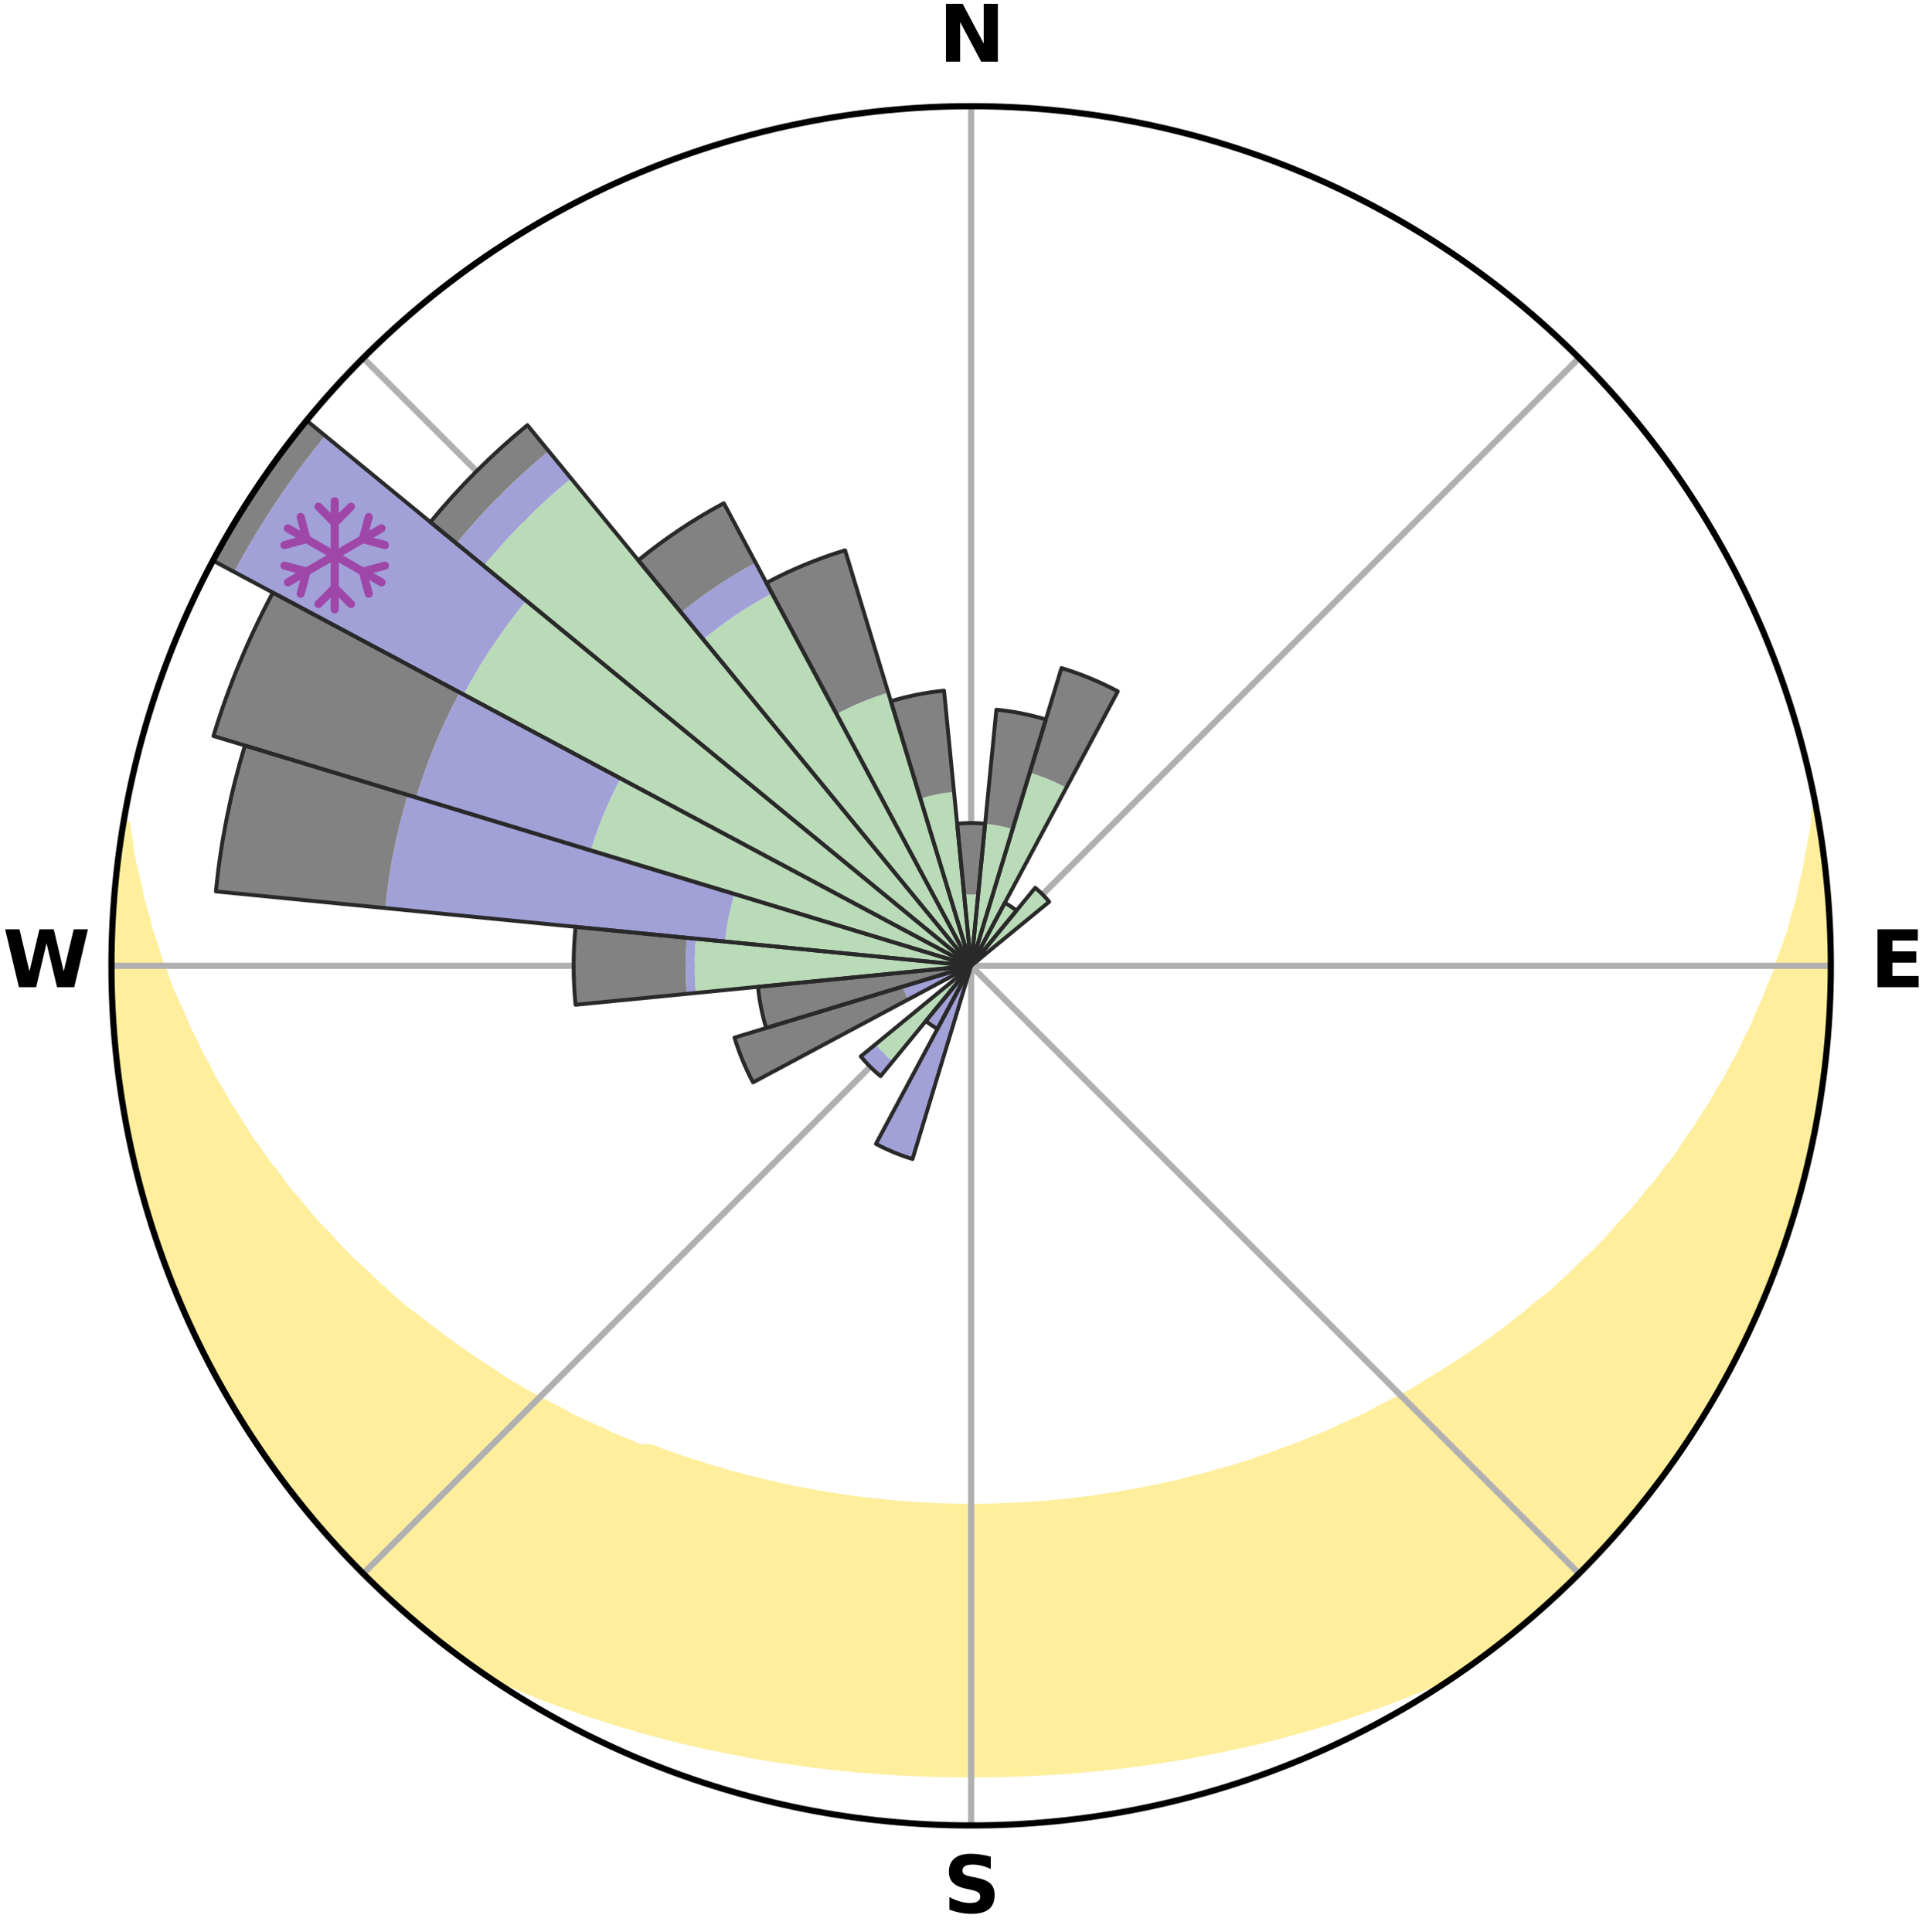 <?xml version="1.0" encoding="utf-8" standalone="no"?>
<!DOCTYPE svg PUBLIC "-//W3C//DTD SVG 1.1//EN"
  "http://www.w3.org/Graphics/SVG/1.1/DTD/svg11.dtd">
<svg xmlns:xlink="http://www.w3.org/1999/xlink" width="248.41pt" height="249.158pt" viewBox="0 0 248.41 249.158" xmlns="http://www.w3.org/2000/svg" version="1.1">
 <title>Ski Rose for Hillberg Ski Area</title>
 <defs>
  <style type="text/css">*{stroke-linejoin: round; stroke-linecap: butt}</style>
 </defs>
 <g id="figure_1">
  <g id="patch_1">
   <path d="M 0 249.158 
L 248.41 249.158 
L 248.41 0 
L 0 0 
z
" style="fill: #ffffff"/>
  </g>
  <g id="axes_1">
   <g id="patch_2">
    <path d="M 236.135 124.579 
C 236.135 110.018 233.267 95.599 227.695 82.147 
C 222.122 68.695 213.955 56.471 203.659 46.175 
C 193.363 35.879 181.139 27.711 167.687 22.139 
C 154.235 16.567 139.815 13.699 125.255 13.699 
C 110.694 13.699 96.275 16.567 82.823 22.139 
C 69.371 27.711 57.147 35.879 46.851 46.175 
C 36.555 56.471 28.387 68.695 22.815 82.147 
C 17.243 95.599 14.375 110.018 14.375 124.579 
C 14.375 139.14 17.243 153.559 22.815 167.011 
C 28.387 180.463 36.555 192.687 46.851 202.983 
C 57.147 213.279 69.371 221.447 82.823 227.019 
C 96.275 232.591 110.694 235.459 125.255 235.459 
C 139.815 235.459 154.235 232.591 167.687 227.019 
C 181.139 221.447 193.363 213.279 203.659 202.983 
C 213.955 192.687 222.122 180.463 227.695 167.011 
C 233.267 153.559 236.135 139.14 236.135 124.579 
M 125.255 124.579 
C 125.255 124.579 125.255 124.579 125.255 124.579 
C 125.255 124.579 125.255 124.579 125.255 124.579 
C 125.255 124.579 125.255 124.579 125.255 124.579 
C 125.255 124.579 125.255 124.579 125.255 124.579 
C 125.255 124.579 125.255 124.579 125.255 124.579 
C 125.255 124.579 125.255 124.579 125.255 124.579 
C 125.255 124.579 125.255 124.579 125.255 124.579 
C 125.255 124.579 125.255 124.579 125.255 124.579 
C 125.255 124.579 125.255 124.579 125.255 124.579 
C 125.255 124.579 125.255 124.579 125.255 124.579 
C 125.255 124.579 125.255 124.579 125.255 124.579 
C 125.255 124.579 125.255 124.579 125.255 124.579 
C 125.255 124.579 125.255 124.579 125.255 124.579 
C 125.255 124.579 125.255 124.579 125.255 124.579 
C 125.255 124.579 125.255 124.579 125.255 124.579 
C 125.255 124.579 125.255 124.579 125.255 124.579 
z
" style="fill: #ffffff"/>
   </g>
   <g id="PolyCollection_1">
    <defs>
     <path id="m724dc5c3f9" d="M 234.172 -144.766 
L 234.172 -144.766 
L 234.02 -142.78 
L 233.689 -140.785 
L 233.3 -138.803 
L 232.993 -136.854 
L 232.504 -134.906 
L 232.11 -132.989 
L 231.534 -131.079 
L 231.061 -129.199 
L 230.407 -127.333 
L 229.716 -125.491 
L 229.136 -123.673 
L 228.378 -121.879 
L 227.733 -120.105 
L 226.911 -118.362 
L 226.205 -116.634 
L 225.324 -114.943 
L 224.561 -113.265 
L 223.626 -111.628 
L 222.81 -109.999 
L 221.824 -108.419 
L 220.958 -106.842 
L 219.926 -105.318 
L 219.013 -103.793 
L 217.938 -102.328 
L 216.982 -100.857 
L 216.006 -99.412 
L 214.873 -98.033 
L 213.858 -96.642 
L 212.693 -95.323 
L 211.643 -93.987 
L 210.577 -92.679 
L 209.366 -91.447 
L 208.27 -90.193 
L 207.159 -88.966 
L 206.035 -87.766 
L 204.776 -86.649 
L 203.628 -85.504 
L 202.468 -84.385 
L 201.297 -83.292 
L 200.115 -82.225 
L 198.814 -81.249 
L 197.616 -80.236 
L 196.409 -79.249 
L 195.195 -78.287 
L 193.974 -77.35 
L 192.746 -76.438 
L 191.512 -75.551 
L 190.273 -74.689 
L 189.029 -73.851 
L 187.78 -73.037 
L 186.528 -72.247 
L 185.272 -71.48 
L 184.014 -70.736 
L 182.831 -69.941 
L 181.566 -69.242 
L 180.299 -68.566 
L 179.031 -67.91 
L 177.763 -67.276 
L 176.559 -66.59 
L 175.288 -65.998 
L 174.017 -65.426 
L 172.747 -64.873 
L 171.532 -64.269 
L 170.262 -63.756 
L 168.993 -63.261 
L 167.772 -62.716 
L 166.504 -62.258 
L 165.239 -61.817 
L 164.015 -61.328 
L 162.752 -60.922 
L 161.526 -60.469 
L 160.266 -60.097 
L 159.04 -59.679 
L 157.783 -59.338 
L 156.529 -59.012 
L 155.303 -58.645 
L 154.052 -58.349 
L 152.827 -58.015 
L 151.6 -57.697 
L 150.355 -57.445 
L 149.13 -57.159 
L 147.889 -56.933 
L 146.664 -56.678 
L 145.427 -56.478 
L 144.203 -56.253 
L 142.97 -56.078 
L 141.748 -55.881 
L 140.525 -55.7 
L 139.296 -55.562 
L 138.075 -55.409 
L 136.853 -55.271 
L 135.628 -55.169 
L 134.407 -55.058 
L 133.185 -54.978 
L 131.965 -54.894 
L 130.745 -54.824 
L 129.524 -54.778 
L 128.304 -54.735 
L 127.085 -54.707 
L 125.865 -54.694 
L 124.645 -54.694 
L 123.425 -54.711 
L 122.206 -54.742 
L 120.986 -54.78 
L 119.766 -54.838 
L 118.547 -54.91 
L 117.325 -54.982 
L 116.105 -55.081 
L 114.882 -55.175 
L 113.662 -55.301 
L 112.441 -55.442 
L 111.215 -55.57 
L 109.993 -55.739 
L 108.764 -55.891 
L 107.542 -56.088 
L 106.32 -56.301 
L 105.086 -56.49 
L 103.863 -56.732 
L 102.625 -56.946 
L 101.401 -57.218 
L 100.177 -57.506 
L 98.935 -57.762 
L 97.711 -58.081 
L 96.464 -58.365 
L 95.24 -58.717 
L 93.989 -59.029 
L 92.765 -59.414 
L 91.511 -59.757 
L 90.287 -60.176 
L 89.03 -60.551 
L 87.77 -60.942 
L 86.547 -61.414 
L 85.284 -61.838 
L 84.064 -62.347 
L 82.507 -62.381 
L 81.282 -62.932 
L 80.009 -63.433 
L 78.735 -63.953 
L 77.516 -64.563 
L 76.242 -65.122 
L 74.968 -65.701 
L 73.693 -66.299 
L 72.486 -66.992 
L 71.214 -67.632 
L 69.944 -68.294 
L 68.674 -68.978 
L 67.407 -69.683 
L 66.141 -70.411 
L 64.878 -71.162 
L 63.703 -72.008 
L 62.448 -72.805 
L 61.198 -73.626 
L 59.952 -74.471 
L 58.711 -75.339 
L 57.476 -76.233 
L 56.247 -77.151 
L 55.024 -78.094 
L 53.809 -79.063 
L 52.495 -79.992 
L 51.294 -81.013 
L 50.102 -82.06 
L 48.92 -83.133 
L 47.748 -84.232 
L 46.588 -85.357 
L 45.32 -86.452 
L 44.182 -87.632 
L 43.057 -88.838 
L 41.946 -90.072 
L 40.723 -91.281 
L 39.641 -92.57 
L 38.576 -93.884 
L 37.395 -95.182 
L 36.362 -96.551 
L 35.349 -97.948 
L 34.218 -99.332 
L 33.242 -100.783 
L 32.149 -102.226 
L 31.215 -103.731 
L 30.303 -105.261 
L 29.273 -106.79 
L 28.409 -108.373 
L 27.426 -109.958 
L 26.611 -111.592 
L 25.679 -113.234 
L 24.918 -114.918 
L 24.04 -116.613 
L 23.337 -118.345 
L 22.518 -120.093 
L 21.731 -121.868 
L 21.121 -123.67 
L 20.399 -125.494 
L 19.857 -127.339 
L 19.208 -129.209 
L 18.738 -131.094 
L 18.168 -133.007 
L 17.778 -134.928 
L 17.296 -136.879 
L 16.865 -138.849 
L 16.616 -140.815 
L 16.295 -142.813 
L 15.933 -142.873 
L 15.933 -142.873 
L 15.61 -140.966 
L 15.391 -139.043 
L 15.205 -137.118 
L 14.932 -135.202 
L 14.742 -133.277 
L 14.658 -131.343 
L 14.485 -129.415 
L 14.467 -127.48 
L 14.484 -125.546 
L 14.411 -123.612 
L 14.42 -121.677 
L 14.536 -119.745 
L 14.686 -117.816 
L 14.746 -115.882 
L 14.961 -113.959 
L 15.133 -112.032 
L 15.413 -110.118 
L 15.604 -108.192 
L 15.949 -106.288 
L 16.248 -104.376 
L 16.656 -102.484 
L 17.096 -100.601 
L 17.451 -98.698 
L 17.954 -96.829 
L 18.408 -94.948 
L 18.974 -93.097 
L 19.57 -91.257 
L 20.115 -89.4 
L 20.773 -87.58 
L 21.461 -85.772 
L 22.097 -83.944 
L 22.845 -82.159 
L 23.623 -80.388 
L 24.431 -78.631 
L 25.187 -76.849 
L 26.054 -75.119 
L 26.95 -73.405 
L 27.875 -71.706 
L 28.75 -69.979 
L 29.733 -68.312 
L 30.744 -66.663 
L 31.783 -65.031 
L 32.863 -63.426 
L 33.886 -61.783 
L 35.008 -60.207 
L 36.158 -58.651 
L 37.335 -57.116 
L 38.552 -55.613 
L 39.709 -54.06 
L 40.983 -52.604 
L 42.215 -51.112 
L 43.528 -49.691 
L 44.867 -48.294 
L 46.188 -46.881 
L 47.543 -45.499 
L 48.93 -44.15 
L 50.35 -42.835 
L 51.786 -41.538 
L 53.251 -40.273 
L 54.744 -39.042 
L 56.242 -37.818 
L 57.762 -36.62 
L 59.302 -35.449 
L 60.867 -34.311 
L 62.632 -33.462 
L 64.409 -32.651 
L 66.212 -31.901 
L 68.003 -31.152 
L 69.8 -30.435 
L 71.602 -29.747 
L 73.408 -29.089 
L 75.217 -28.458 
L 77.03 -27.856 
L 78.845 -27.279 
L 80.662 -26.73 
L 82.481 -26.205 
L 84.301 -25.707 
L 86.112 -25.208 
L 87.933 -24.758 
L 89.756 -24.333 
L 91.579 -23.931 
L 93.401 -23.553 
L 95.224 -23.197 
L 97.041 -22.844 
L 98.864 -22.535 
L 100.687 -22.246 
L 102.509 -21.98 
L 104.328 -21.721 
L 106.15 -21.498 
L 107.971 -21.296 
L 109.792 -21.115 
L 111.611 -20.945 
L 113.432 -20.807 
L 115.251 -20.689 
L 117.071 -20.592 
L 118.89 -20.509 
L 120.709 -20.453 
L 122.527 -20.417 
L 124.346 -20.4 
L 126.164 -20.399 
L 127.982 -20.417 
L 129.801 -20.453 
L 131.62 -20.509 
L 133.439 -20.591 
L 135.258 -20.689 
L 137.078 -20.806 
L 138.899 -20.945 
L 140.718 -21.115 
L 142.539 -21.295 
L 144.36 -21.497 
L 146.179 -21.734 
L 148.001 -21.979 
L 149.823 -22.245 
L 151.646 -22.533 
L 153.469 -22.843 
L 155.286 -23.195 
L 157.109 -23.551 
L 158.932 -23.93 
L 160.754 -24.331 
L 162.577 -24.756 
L 164.399 -25.206 
L 166.21 -25.705 
L 168.03 -26.203 
L 169.848 -26.728 
L 171.665 -27.277 
L 173.48 -27.854 
L 175.293 -28.456 
L 177.103 -29.087 
L 178.909 -29.745 
L 180.711 -30.433 
L 182.508 -31.15 
L 184.299 -31.898 
L 186.083 -32.677 
L 187.88 -33.459 
L 189.634 -34.322 
L 191.208 -35.449 
L 192.752 -36.615 
L 194.273 -37.811 
L 195.779 -39.026 
L 197.263 -40.268 
L 198.697 -41.567 
L 200.155 -42.84 
L 201.552 -44.179 
L 202.953 -45.513 
L 204.32 -46.882 
L 205.66 -48.277 
L 206.961 -49.709 
L 208.291 -51.114 
L 209.54 -52.593 
L 210.803 -54.059 
L 211.989 -55.588 
L 213.221 -57.08 
L 214.384 -58.627 
L 215.509 -60.201 
L 216.566 -61.822 
L 217.704 -63.388 
L 218.696 -65.051 
L 219.744 -66.676 
L 220.782 -68.309 
L 221.674 -70.027 
L 222.628 -71.71 
L 223.564 -73.403 
L 224.454 -75.12 
L 225.312 -76.854 
L 226.138 -78.604 
L 226.937 -80.366 
L 227.591 -82.19 
L 228.317 -83.982 
L 229.011 -85.786 
L 229.669 -87.604 
L 230.294 -89.433 
L 230.999 -91.238 
L 231.559 -93.09 
L 232.086 -94.952 
L 232.569 -96.826 
L 233.027 -98.705 
L 233.45 -100.593 
L 233.84 -102.487 
L 234.181 -104.391 
L 234.502 -106.297 
L 234.909 -108.191 
L 235.162 -110.11 
L 235.362 -112.034 
L 235.546 -113.959 
L 235.695 -115.887 
L 235.81 -117.817 
L 236.015 -119.743 
L 236.041 -121.678 
L 236.054 -123.612 
L 236.033 -125.546 
L 235.977 -127.478 
L 236.012 -129.415 
L 235.867 -131.344 
L 235.711 -133.272 
L 235.52 -135.196 
L 235.419 -137.131 
L 235.141 -139.046 
L 234.851 -140.958 
L 234.528 -142.865 
L 234.172 -144.766 
z
" style="stroke: #ffee9c"/>
    </defs>
    <g clip-path="url(#p0e7bd5a1b5)">
     <use xlink:href="#m724dc5c3f9" x="0" y="249.158" style="fill: #ffee9c; stroke: #ffee9c"/>
    </g>
   </g>
   <g id="matplotlib.axis_1">
    <g id="xtick_1">
     <g id="line2d_1">
      <path d="M 125.255 124.579 
L 125.255 13.699 
" clip-path="url(#p0e7bd5a1b5)" style="fill: none; stroke: #b0b0b0; stroke-width: 0.8; stroke-linecap: square"/>
     </g>
     <g id="text_1">
      <!-- N -->
      <g transform="translate(121.07 7.958) scale(0.1 -0.1)">
       <defs>
        <path id="DejaVuSans-Bold-4e" d="M 588 4666 
L 1931 4666 
L 3628 1466 
L 3628 4666 
L 4769 4666 
L 4769 0 
L 3425 0 
L 1728 3200 
L 1728 0 
L 588 0 
L 588 4666 
z
" transform="scale(0.016)"/>
       </defs>
       <use xlink:href="#DejaVuSans-Bold-4e"/>
      </g>
     </g>
    </g>
    <g id="xtick_2">
     <g id="line2d_2">
      <path d="M 125.255 124.579 
L 203.659 46.175 
" clip-path="url(#p0e7bd5a1b5)" style="fill: none; stroke: #b0b0b0; stroke-width: 0.8; stroke-linecap: square"/>
     </g>
    </g>
    <g id="xtick_3">
     <g id="line2d_3">
      <path d="M 125.255 124.579 
L 236.135 124.579 
" clip-path="url(#p0e7bd5a1b5)" style="fill: none; stroke: #b0b0b0; stroke-width: 0.8; stroke-linecap: square"/>
     </g>
     <g id="text_2">
      <!-- E -->
      <g transform="translate(241.219 127.338) scale(0.1 -0.1)">
       <defs>
        <path id="DejaVuSans-Bold-45" d="M 588 4666 
L 3834 4666 
L 3834 3756 
L 1791 3756 
L 1791 2888 
L 3713 2888 
L 3713 1978 
L 1791 1978 
L 1791 909 
L 3903 909 
L 3903 0 
L 588 0 
L 588 4666 
z
" transform="scale(0.016)"/>
       </defs>
       <use xlink:href="#DejaVuSans-Bold-45"/>
      </g>
     </g>
    </g>
    <g id="xtick_4">
     <g id="line2d_4">
      <path d="M 125.255 124.579 
L 203.659 202.983 
" clip-path="url(#p0e7bd5a1b5)" style="fill: none; stroke: #b0b0b0; stroke-width: 0.8; stroke-linecap: square"/>
     </g>
    </g>
    <g id="xtick_5">
     <g id="line2d_5">
      <path d="M 125.255 124.579 
L 125.255 235.459 
" clip-path="url(#p0e7bd5a1b5)" style="fill: none; stroke: #b0b0b0; stroke-width: 0.8; stroke-linecap: square"/>
     </g>
     <g id="text_3">
      <!-- S -->
      <g transform="translate(121.654 246.718) scale(0.1 -0.1)">
       <defs>
        <path id="DejaVuSans-Bold-53" d="M 3834 4519 
L 3834 3531 
Q 3450 3703 3084 3790 
Q 2719 3878 2394 3878 
Q 1963 3878 1756 3759 
Q 1550 3641 1550 3391 
Q 1550 3203 1689 3098 
Q 1828 2994 2194 2919 
L 2706 2816 
Q 3484 2659 3812 2340 
Q 4141 2022 4141 1434 
Q 4141 663 3683 286 
Q 3225 -91 2284 -91 
Q 1841 -91 1394 -6 
Q 947 78 500 244 
L 500 1259 
Q 947 1022 1364 901 
Q 1781 781 2169 781 
Q 2563 781 2772 912 
Q 2981 1044 2981 1288 
Q 2981 1506 2839 1625 
Q 2697 1744 2272 1838 
L 1806 1941 
Q 1106 2091 782 2419 
Q 459 2747 459 3303 
Q 459 4000 909 4375 
Q 1359 4750 2203 4750 
Q 2588 4750 2994 4692 
Q 3400 4634 3834 4519 
z
" transform="scale(0.016)"/>
       </defs>
       <use xlink:href="#DejaVuSans-Bold-53"/>
      </g>
     </g>
    </g>
    <g id="xtick_6">
     <g id="line2d_6">
      <path d="M 125.255 124.579 
L 46.851 202.983 
" clip-path="url(#p0e7bd5a1b5)" style="fill: none; stroke: #b0b0b0; stroke-width: 0.8; stroke-linecap: square"/>
     </g>
    </g>
    <g id="xtick_7">
     <g id="line2d_7">
      <path d="M 125.255 124.579 
L 14.375 124.579 
" clip-path="url(#p0e7bd5a1b5)" style="fill: none; stroke: #b0b0b0; stroke-width: 0.8; stroke-linecap: square"/>
     </g>
     <g id="text_4">
      <!-- W -->
      <g transform="translate(0.36 127.338) scale(0.1 -0.1)">
       <defs>
        <path id="DejaVuSans-Bold-57" d="M 191 4666 
L 1344 4666 
L 2150 1275 
L 2950 4666 
L 4109 4666 
L 4909 1275 
L 5716 4666 
L 6859 4666 
L 5759 0 
L 4372 0 
L 3525 3547 
L 2688 0 
L 1300 0 
L 191 4666 
z
" transform="scale(0.016)"/>
       </defs>
       <use xlink:href="#DejaVuSans-Bold-57"/>
      </g>
     </g>
    </g>
    <g id="xtick_8">
     <g id="line2d_8">
      <path d="M 125.255 124.579 
L 46.851 46.175 
" clip-path="url(#p0e7bd5a1b5)" style="fill: none; stroke: #b0b0b0; stroke-width: 0.8; stroke-linecap: square"/>
     </g>
    </g>
   </g>
   <g id="matplotlib.axis_2"/>
   <g id="patch_3">
    <path d="M 125.255 124.579 
C 125.255 124.579 125.255 124.579 125.255 124.579 
C 125.255 124.579 125.255 124.579 125.255 124.579 
L 125.255 124.579 
C 125.255 124.579 125.255 124.579 125.255 124.579 
C 125.255 124.579 125.255 124.579 125.255 124.579 
z
" clip-path="url(#p0e7bd5a1b5)" style="fill: #d9d9d9"/>
   </g>
   <g id="patch_4">
    <path d="M 125.255 124.579 
C 125.255 124.579 125.255 124.579 125.255 124.579 
C 125.255 124.579 125.255 124.579 125.255 124.579 
L 125.255 124.579 
C 125.255 124.579 125.255 124.579 125.255 124.579 
C 125.255 124.579 125.255 124.579 125.255 124.579 
z
" clip-path="url(#p0e7bd5a1b5)" style="fill: #d9d9d9"/>
   </g>
   <g id="patch_5">
    <path d="M 125.255 124.579 
C 125.255 124.579 125.255 124.579 125.255 124.579 
C 125.255 124.579 125.255 124.579 125.255 124.579 
L 125.255 124.579 
C 125.255 124.579 125.255 124.579 125.255 124.579 
C 125.255 124.579 125.255 124.579 125.255 124.579 
z
" clip-path="url(#p0e7bd5a1b5)" style="fill: #d9d9d9"/>
   </g>
   <g id="patch_6">
    <path d="M 125.255 124.579 
C 125.255 124.579 125.255 124.579 125.255 124.579 
C 125.255 124.579 125.255 124.579 125.255 124.579 
L 125.255 124.579 
C 125.255 124.579 125.255 124.579 125.255 124.579 
C 125.255 124.579 125.255 124.579 125.255 124.579 
z
" clip-path="url(#p0e7bd5a1b5)" style="fill: #d9d9d9"/>
   </g>
   <g id="patch_7">
    <path d="M 125.255 124.579 
C 125.255 124.579 125.255 124.579 125.255 124.579 
C 125.255 124.579 125.255 124.579 125.255 124.579 
L 125.255 124.579 
C 125.255 124.579 125.255 124.579 125.255 124.579 
C 125.255 124.579 125.255 124.579 125.255 124.579 
z
" clip-path="url(#p0e7bd5a1b5)" style="fill: #d9d9d9"/>
   </g>
   <g id="patch_8">
    <path d="M 125.255 124.579 
C 125.255 124.579 125.255 124.579 125.255 124.579 
C 125.255 124.579 125.255 124.579 125.255 124.579 
L 125.255 124.579 
C 125.255 124.579 125.255 124.579 125.255 124.579 
C 125.255 124.579 125.255 124.579 125.255 124.579 
z
" clip-path="url(#p0e7bd5a1b5)" style="fill: #d9d9d9"/>
   </g>
   <g id="patch_9">
    <path d="M 125.255 124.579 
C 125.255 124.579 125.255 124.579 125.255 124.579 
C 125.255 124.579 125.255 124.579 125.255 124.579 
L 125.255 124.579 
C 125.255 124.579 125.255 124.579 125.255 124.579 
C 125.255 124.579 125.255 124.579 125.255 124.579 
z
" clip-path="url(#p0e7bd5a1b5)" style="fill: #d9d9d9"/>
   </g>
   <g id="patch_10">
    <path d="M 125.255 124.579 
C 125.255 124.579 125.255 124.579 125.255 124.579 
C 125.255 124.579 125.255 124.579 125.255 124.579 
L 125.255 124.579 
C 125.255 124.579 125.255 124.579 125.255 124.579 
C 125.255 124.579 125.255 124.579 125.255 124.579 
z
" clip-path="url(#p0e7bd5a1b5)" style="fill: #d9d9d9"/>
   </g>
   <g id="patch_11">
    <path d="M 125.255 124.579 
C 125.255 124.579 125.255 124.579 125.255 124.579 
C 125.255 124.579 125.255 124.579 125.255 124.579 
L 125.255 124.579 
C 125.255 124.579 125.255 124.579 125.255 124.579 
C 125.255 124.579 125.255 124.579 125.255 124.579 
z
" clip-path="url(#p0e7bd5a1b5)" style="fill: #d9d9d9"/>
   </g>
   <g id="patch_12">
    <path d="M 125.255 124.579 
C 125.255 124.579 125.255 124.579 125.255 124.579 
C 125.255 124.579 125.255 124.579 125.255 124.579 
L 125.255 124.579 
C 125.255 124.579 125.255 124.579 125.255 124.579 
C 125.255 124.579 125.255 124.579 125.255 124.579 
z
" clip-path="url(#p0e7bd5a1b5)" style="fill: #d9d9d9"/>
   </g>
   <g id="patch_13">
    <path d="M 125.255 124.579 
C 125.255 124.579 125.255 124.579 125.255 124.579 
C 125.255 124.579 125.255 124.579 125.255 124.579 
L 125.255 124.579 
C 125.255 124.579 125.255 124.579 125.255 124.579 
C 125.255 124.579 125.255 124.579 125.255 124.579 
z
" clip-path="url(#p0e7bd5a1b5)" style="fill: #d9d9d9"/>
   </g>
   <g id="patch_14">
    <path d="M 125.255 124.579 
C 125.255 124.579 125.255 124.579 125.255 124.579 
C 125.255 124.579 125.255 124.579 125.255 124.579 
L 125.255 124.579 
C 125.255 124.579 125.255 124.579 125.255 124.579 
C 125.255 124.579 125.255 124.579 125.255 124.579 
z
" clip-path="url(#p0e7bd5a1b5)" style="fill: #d9d9d9"/>
   </g>
   <g id="patch_15">
    <path d="M 125.255 124.579 
C 125.255 124.579 125.255 124.579 125.255 124.579 
C 125.255 124.579 125.255 124.579 125.255 124.579 
L 125.255 124.579 
C 125.255 124.579 125.255 124.579 125.255 124.579 
C 125.255 124.579 125.255 124.579 125.255 124.579 
z
" clip-path="url(#p0e7bd5a1b5)" style="fill: #d9d9d9"/>
   </g>
   <g id="patch_16">
    <path d="M 125.255 124.579 
C 125.255 124.579 125.255 124.579 125.255 124.579 
C 125.255 124.579 125.255 124.579 125.255 124.579 
L 125.255 124.579 
C 125.255 124.579 125.255 124.579 125.255 124.579 
C 125.255 124.579 125.255 124.579 125.255 124.579 
z
" clip-path="url(#p0e7bd5a1b5)" style="fill: #d9d9d9"/>
   </g>
   <g id="patch_17">
    <path d="M 125.255 124.579 
C 125.255 124.579 125.255 124.579 125.255 124.579 
C 125.255 124.579 125.255 124.579 125.255 124.579 
L 125.255 124.579 
C 125.255 124.579 125.255 124.579 125.255 124.579 
C 125.255 124.579 125.255 124.579 125.255 124.579 
z
" clip-path="url(#p0e7bd5a1b5)" style="fill: #d9d9d9"/>
   </g>
   <g id="patch_18">
    <path d="M 125.255 124.579 
C 125.255 124.579 125.255 124.579 125.255 124.579 
C 125.255 124.579 125.255 124.579 125.255 124.579 
L 125.255 124.579 
C 125.255 124.579 125.255 124.579 125.255 124.579 
C 125.255 124.579 125.255 124.579 125.255 124.579 
z
" clip-path="url(#p0e7bd5a1b5)" style="fill: #d9d9d9"/>
   </g>
   <g id="patch_19">
    <path d="M 125.255 124.579 
C 125.255 124.579 125.255 124.579 125.255 124.579 
C 125.255 124.579 125.255 124.579 125.255 124.579 
L 125.255 124.579 
C 125.255 124.579 125.255 124.579 125.255 124.579 
C 125.255 124.579 125.255 124.579 125.255 124.579 
z
" clip-path="url(#p0e7bd5a1b5)" style="fill: #d9d9d9"/>
   </g>
   <g id="patch_20">
    <path d="M 125.255 124.579 
C 125.255 124.579 125.255 124.579 125.255 124.579 
C 125.255 124.579 125.255 124.579 125.255 124.579 
L 125.255 124.579 
C 125.255 124.579 125.255 124.579 125.255 124.579 
C 125.255 124.579 125.255 124.579 125.255 124.579 
z
" clip-path="url(#p0e7bd5a1b5)" style="fill: #d9d9d9"/>
   </g>
   <g id="patch_21">
    <path d="M 125.255 124.579 
C 125.255 124.579 125.255 124.579 125.255 124.579 
C 125.255 124.579 125.255 124.579 125.255 124.579 
L 125.255 124.579 
C 125.255 124.579 125.255 124.579 125.255 124.579 
C 125.255 124.579 125.255 124.579 125.255 124.579 
z
" clip-path="url(#p0e7bd5a1b5)" style="fill: #d9d9d9"/>
   </g>
   <g id="patch_22">
    <path d="M 125.255 124.579 
C 125.255 124.579 125.255 124.579 125.255 124.579 
C 125.255 124.579 125.255 124.579 125.255 124.579 
L 125.255 124.579 
C 125.255 124.579 125.255 124.579 125.255 124.579 
C 125.255 124.579 125.255 124.579 125.255 124.579 
z
" clip-path="url(#p0e7bd5a1b5)" style="fill: #d9d9d9"/>
   </g>
   <g id="patch_23">
    <path d="M 125.255 124.579 
C 125.255 124.579 125.255 124.579 125.255 124.579 
C 125.255 124.579 125.255 124.579 125.255 124.579 
L 125.255 124.579 
C 125.255 124.579 125.255 124.579 125.255 124.579 
C 125.255 124.579 125.255 124.579 125.255 124.579 
z
" clip-path="url(#p0e7bd5a1b5)" style="fill: #d9d9d9"/>
   </g>
   <g id="patch_24">
    <path d="M 125.255 124.579 
C 125.255 124.579 125.255 124.579 125.255 124.579 
C 125.255 124.579 125.255 124.579 125.255 124.579 
L 125.255 124.579 
C 125.255 124.579 125.255 124.579 125.255 124.579 
C 125.255 124.579 125.255 124.579 125.255 124.579 
z
" clip-path="url(#p0e7bd5a1b5)" style="fill: #d9d9d9"/>
   </g>
   <g id="patch_25">
    <path d="M 125.255 124.579 
C 125.255 124.579 125.255 124.579 125.255 124.579 
C 125.255 124.579 125.255 124.579 125.255 124.579 
L 125.255 124.579 
C 125.255 124.579 125.255 124.579 125.255 124.579 
C 125.255 124.579 125.255 124.579 125.255 124.579 
z
" clip-path="url(#p0e7bd5a1b5)" style="fill: #d9d9d9"/>
   </g>
   <g id="patch_26">
    <path d="M 125.255 124.579 
C 125.255 124.579 125.255 124.579 125.255 124.579 
C 125.255 124.579 125.255 124.579 125.255 124.579 
L 125.255 124.579 
C 125.255 124.579 125.255 124.579 125.255 124.579 
C 125.255 124.579 125.255 124.579 125.255 124.579 
z
" clip-path="url(#p0e7bd5a1b5)" style="fill: #d9d9d9"/>
   </g>
   <g id="patch_27">
    <path d="M 125.255 124.579 
C 125.255 124.579 125.255 124.579 125.255 124.579 
C 125.255 124.579 125.255 124.579 125.255 124.579 
L 125.255 124.579 
C 125.255 124.579 125.255 124.579 125.255 124.579 
C 125.255 124.579 125.255 124.579 125.255 124.579 
z
" clip-path="url(#p0e7bd5a1b5)" style="fill: #d9d9d9"/>
   </g>
   <g id="patch_28">
    <path d="M 125.255 124.579 
C 125.255 124.579 125.255 124.579 125.255 124.579 
C 125.255 124.579 125.255 124.579 125.255 124.579 
L 125.255 124.579 
C 125.255 124.579 125.255 124.579 125.255 124.579 
C 125.255 124.579 125.255 124.579 125.255 124.579 
z
" clip-path="url(#p0e7bd5a1b5)" style="fill: #d9d9d9"/>
   </g>
   <g id="patch_29">
    <path d="M 125.255 124.579 
C 125.255 124.579 125.255 124.579 125.255 124.579 
C 125.255 124.579 125.255 124.579 125.255 124.579 
L 125.255 124.579 
C 125.255 124.579 125.255 124.579 125.255 124.579 
C 125.255 124.579 125.255 124.579 125.255 124.579 
z
" clip-path="url(#p0e7bd5a1b5)" style="fill: #d9d9d9"/>
   </g>
   <g id="patch_30">
    <path d="M 125.255 124.579 
C 125.255 124.579 125.255 124.579 125.255 124.579 
C 125.255 124.579 125.255 124.579 125.255 124.579 
L 125.255 124.579 
C 125.255 124.579 125.255 124.579 125.255 124.579 
C 125.255 124.579 125.255 124.579 125.255 124.579 
z
" clip-path="url(#p0e7bd5a1b5)" style="fill: #d9d9d9"/>
   </g>
   <g id="patch_31">
    <path d="M 125.255 124.579 
C 125.255 124.579 125.255 124.579 125.255 124.579 
C 125.255 124.579 125.255 124.579 125.255 124.579 
L 125.255 124.579 
C 125.255 124.579 125.255 124.579 125.255 124.579 
C 125.255 124.579 125.255 124.579 125.255 124.579 
z
" clip-path="url(#p0e7bd5a1b5)" style="fill: #d9d9d9"/>
   </g>
   <g id="patch_32">
    <path d="M 125.255 124.579 
C 125.255 124.579 125.255 124.579 125.255 124.579 
C 125.255 124.579 125.255 124.579 125.255 124.579 
L 125.255 124.579 
C 125.255 124.579 125.255 124.579 125.255 124.579 
C 125.255 124.579 125.255 124.579 125.255 124.579 
z
" clip-path="url(#p0e7bd5a1b5)" style="fill: #d9d9d9"/>
   </g>
   <g id="patch_33">
    <path d="M 125.255 124.579 
C 125.255 124.579 125.255 124.579 125.255 124.579 
C 125.255 124.579 125.255 124.579 125.255 124.579 
L 125.255 124.579 
C 125.255 124.579 125.255 124.579 125.255 124.579 
C 125.255 124.579 125.255 124.579 125.255 124.579 
z
" clip-path="url(#p0e7bd5a1b5)" style="fill: #d9d9d9"/>
   </g>
   <g id="patch_34">
    <path d="M 125.255 124.579 
C 125.255 124.579 125.255 124.579 125.255 124.579 
C 125.255 124.579 125.255 124.579 125.255 124.579 
L 125.255 124.579 
C 125.255 124.579 125.255 124.579 125.255 124.579 
C 125.255 124.579 125.255 124.579 125.255 124.579 
z
" clip-path="url(#p0e7bd5a1b5)" style="fill: #d9d9d9"/>
   </g>
   <g id="patch_35">
    <path d="M 125.255 124.579 
C 125.255 124.579 125.255 124.579 125.255 124.579 
C 125.255 124.579 125.255 124.579 125.255 124.579 
L 126.157 115.415 
C 125.857 115.386 125.556 115.371 125.255 115.371 
C 124.953 115.371 124.652 115.386 124.352 115.415 
z
" clip-path="url(#p0e7bd5a1b5)" style="fill: #badbb8"/>
   </g>
   <g id="patch_36">
    <path d="M 125.255 124.579 
C 125.255 124.579 125.255 124.579 125.255 124.579 
C 125.255 124.579 125.255 124.579 125.255 124.579 
L 130.601 106.956 
C 130.024 106.781 129.439 106.634 128.848 106.517 
C 128.256 106.399 127.66 106.311 127.06 106.252 
z
" clip-path="url(#p0e7bd5a1b5)" style="fill: #badbb8"/>
   </g>
   <g id="patch_37">
    <path d="M 125.255 124.579 
C 125.255 124.579 125.255 124.579 125.255 124.579 
C 125.255 124.579 125.255 124.579 125.255 124.579 
L 137.532 101.61 
C 136.78 101.208 136.009 100.843 135.222 100.517 
C 134.434 100.191 133.631 99.904 132.815 99.656 
z
" clip-path="url(#p0e7bd5a1b5)" style="fill: #badbb8"/>
   </g>
   <g id="patch_38">
    <path d="M 125.255 124.579 
C 125.255 124.579 125.255 124.579 125.255 124.579 
C 125.255 124.579 125.255 124.579 125.255 124.579 
L 131.096 117.461 
C 130.863 117.27 130.621 117.09 130.371 116.923 
C 130.12 116.755 129.861 116.6 129.596 116.458 
z
" clip-path="url(#p0e7bd5a1b5)" style="fill: #badbb8"/>
   </g>
   <g id="patch_39">
    <path d="M 125.255 124.579 
C 125.255 124.579 125.255 124.579 125.255 124.579 
C 125.255 124.579 125.255 124.579 125.255 124.579 
L 135.321 116.318 
C 135.051 115.988 134.764 115.672 134.463 115.371 
C 134.162 115.07 133.846 114.783 133.516 114.513 
z
" clip-path="url(#p0e7bd5a1b5)" style="fill: #badbb8"/>
   </g>
   <g id="patch_40">
    <path d="M 125.255 124.579 
C 125.255 124.579 125.255 124.579 125.255 124.579 
C 125.255 124.579 125.255 124.579 125.255 124.579 
L 125.255 124.579 
C 125.255 124.579 125.255 124.579 125.255 124.579 
C 125.255 124.579 125.255 124.579 125.255 124.579 
z
" clip-path="url(#p0e7bd5a1b5)" style="fill: #badbb8"/>
   </g>
   <g id="patch_41">
    <path d="M 125.255 124.579 
C 125.255 124.579 125.255 124.579 125.255 124.579 
C 125.255 124.579 125.255 124.579 125.255 124.579 
L 125.255 124.579 
C 125.255 124.579 125.255 124.579 125.255 124.579 
C 125.255 124.579 125.255 124.579 125.255 124.579 
z
" clip-path="url(#p0e7bd5a1b5)" style="fill: #badbb8"/>
   </g>
   <g id="patch_42">
    <path d="M 125.255 124.579 
C 125.255 124.579 125.255 124.579 125.255 124.579 
C 125.255 124.579 125.255 124.579 125.255 124.579 
L 125.255 124.579 
C 125.255 124.579 125.255 124.579 125.255 124.579 
C 125.255 124.579 125.255 124.579 125.255 124.579 
z
" clip-path="url(#p0e7bd5a1b5)" style="fill: #badbb8"/>
   </g>
   <g id="patch_43">
    <path d="M 125.255 124.579 
C 125.255 124.579 125.255 124.579 125.255 124.579 
C 125.255 124.579 125.255 124.579 125.255 124.579 
L 125.255 124.579 
C 125.255 124.579 125.255 124.579 125.255 124.579 
C 125.255 124.579 125.255 124.579 125.255 124.579 
z
" clip-path="url(#p0e7bd5a1b5)" style="fill: #badbb8"/>
   </g>
   <g id="patch_44">
    <path d="M 125.255 124.579 
C 125.255 124.579 125.255 124.579 125.255 124.579 
C 125.255 124.579 125.255 124.579 125.255 124.579 
L 125.255 124.579 
C 125.255 124.579 125.255 124.579 125.255 124.579 
C 125.255 124.579 125.255 124.579 125.255 124.579 
z
" clip-path="url(#p0e7bd5a1b5)" style="fill: #badbb8"/>
   </g>
   <g id="patch_45">
    <path d="M 125.255 124.579 
C 125.255 124.579 125.255 124.579 125.255 124.579 
C 125.255 124.579 125.255 124.579 125.255 124.579 
L 125.255 124.579 
C 125.255 124.579 125.255 124.579 125.255 124.579 
C 125.255 124.579 125.255 124.579 125.255 124.579 
z
" clip-path="url(#p0e7bd5a1b5)" style="fill: #badbb8"/>
   </g>
   <g id="patch_46">
    <path d="M 125.255 124.579 
C 125.255 124.579 125.255 124.579 125.255 124.579 
C 125.255 124.579 125.255 124.579 125.255 124.579 
L 125.255 124.579 
C 125.255 124.579 125.255 124.579 125.255 124.579 
C 125.255 124.579 125.255 124.579 125.255 124.579 
z
" clip-path="url(#p0e7bd5a1b5)" style="fill: #badbb8"/>
   </g>
   <g id="patch_47">
    <path d="M 125.255 124.579 
C 125.255 124.579 125.255 124.579 125.255 124.579 
C 125.255 124.579 125.255 124.579 125.255 124.579 
L 125.255 124.579 
C 125.255 124.579 125.255 124.579 125.255 124.579 
C 125.255 124.579 125.255 124.579 125.255 124.579 
z
" clip-path="url(#p0e7bd5a1b5)" style="fill: #badbb8"/>
   </g>
   <g id="patch_48">
    <path d="M 125.255 124.579 
C 125.255 124.579 125.255 124.579 125.255 124.579 
C 125.255 124.579 125.255 124.579 125.255 124.579 
L 125.255 124.579 
C 125.255 124.579 125.255 124.579 125.255 124.579 
C 125.255 124.579 125.255 124.579 125.255 124.579 
z
" clip-path="url(#p0e7bd5a1b5)" style="fill: #badbb8"/>
   </g>
   <g id="patch_49">
    <path d="M 125.255 124.579 
C 125.255 124.579 125.255 124.579 125.255 124.579 
C 125.255 124.579 125.255 124.579 125.255 124.579 
L 125.255 124.579 
C 125.255 124.579 125.255 124.579 125.255 124.579 
C 125.255 124.579 125.255 124.579 125.255 124.579 
z
" clip-path="url(#p0e7bd5a1b5)" style="fill: #badbb8"/>
   </g>
   <g id="patch_50">
    <path d="M 125.255 124.579 
C 125.255 124.579 125.255 124.579 125.255 124.579 
C 125.255 124.579 125.255 124.579 125.255 124.579 
L 125.255 124.579 
C 125.255 124.579 125.255 124.579 125.255 124.579 
C 125.255 124.579 125.255 124.579 125.255 124.579 
z
" clip-path="url(#p0e7bd5a1b5)" style="fill: #badbb8"/>
   </g>
   <g id="patch_51">
    <path d="M 125.255 124.579 
C 125.255 124.579 125.255 124.579 125.255 124.579 
C 125.255 124.579 125.255 124.579 125.255 124.579 
L 125.255 124.579 
C 125.255 124.579 125.255 124.579 125.255 124.579 
C 125.255 124.579 125.255 124.579 125.255 124.579 
z
" clip-path="url(#p0e7bd5a1b5)" style="fill: #badbb8"/>
   </g>
   <g id="patch_52">
    <path d="M 125.255 124.579 
C 125.255 124.579 125.255 124.579 125.255 124.579 
C 125.255 124.579 125.255 124.579 125.255 124.579 
L 125.255 124.579 
C 125.255 124.579 125.255 124.579 125.255 124.579 
C 125.255 124.579 125.255 124.579 125.255 124.579 
z
" clip-path="url(#p0e7bd5a1b5)" style="fill: #badbb8"/>
   </g>
   <g id="patch_53">
    <path d="M 125.255 124.579 
C 125.255 124.579 125.255 124.579 125.255 124.579 
C 125.255 124.579 125.255 124.579 125.255 124.579 
L 125.255 124.579 
C 125.255 124.579 125.255 124.579 125.255 124.579 
C 125.255 124.579 125.255 124.579 125.255 124.579 
z
" clip-path="url(#p0e7bd5a1b5)" style="fill: #badbb8"/>
   </g>
   <g id="patch_54">
    <path d="M 125.255 124.579 
C 125.255 124.579 125.255 124.579 125.255 124.579 
C 125.255 124.579 125.255 124.579 125.255 124.579 
L 125.255 124.579 
C 125.255 124.579 125.255 124.579 125.255 124.579 
C 125.255 124.579 125.255 124.579 125.255 124.579 
z
" clip-path="url(#p0e7bd5a1b5)" style="fill: #badbb8"/>
   </g>
   <g id="patch_55">
    <path d="M 125.255 124.579 
C 125.255 124.579 125.255 124.579 125.255 124.579 
C 125.255 124.579 125.255 124.579 125.255 124.579 
L 112.926 134.697 
C 113.257 135.1 113.608 135.487 113.977 135.857 
C 114.346 136.226 114.733 136.577 115.137 136.908 
z
" clip-path="url(#p0e7bd5a1b5)" style="fill: #badbb8"/>
   </g>
   <g id="patch_56">
    <path d="M 125.255 124.579 
C 125.255 124.579 125.255 124.579 125.255 124.579 
C 125.255 124.579 125.255 124.579 125.255 124.579 
L 125.255 124.579 
C 125.255 124.579 125.255 124.579 125.255 124.579 
C 125.255 124.579 125.255 124.579 125.255 124.579 
z
" clip-path="url(#p0e7bd5a1b5)" style="fill: #badbb8"/>
   </g>
   <g id="patch_57">
    <path d="M 125.255 124.579 
C 125.255 124.579 125.255 124.579 125.255 124.579 
C 125.255 124.579 125.255 124.579 125.255 124.579 
L 125.255 124.579 
C 125.255 124.579 125.255 124.579 125.255 124.579 
C 125.255 124.579 125.255 124.579 125.255 124.579 
z
" clip-path="url(#p0e7bd5a1b5)" style="fill: #badbb8"/>
   </g>
   <g id="patch_58">
    <path d="M 125.255 124.579 
C 125.255 124.579 125.255 124.579 125.255 124.579 
C 125.255 124.579 125.255 124.579 125.255 124.579 
L 125.255 124.579 
C 125.255 124.579 125.255 124.579 125.255 124.579 
C 125.255 124.579 125.255 124.579 125.255 124.579 
z
" clip-path="url(#p0e7bd5a1b5)" style="fill: #badbb8"/>
   </g>
   <g id="patch_59">
    <path d="M 125.255 124.579 
C 125.255 124.579 125.255 124.579 125.255 124.579 
C 125.255 124.579 125.255 124.579 125.255 124.579 
L 89.764 121.084 
C 89.649 122.245 89.592 123.412 89.592 124.579 
C 89.592 125.746 89.649 126.913 89.764 128.075 
z
" clip-path="url(#p0e7bd5a1b5)" style="fill: #badbb8"/>
   </g>
   <g id="patch_60">
    <path d="M 125.255 124.579 
C 125.255 124.579 125.255 124.579 125.255 124.579 
C 125.255 124.579 125.255 124.579 125.255 124.579 
L 94.731 115.32 
C 94.428 116.319 94.174 117.332 93.97 118.356 
C 93.766 119.38 93.613 120.414 93.511 121.453 
z
" clip-path="url(#p0e7bd5a1b5)" style="fill: #badbb8"/>
   </g>
   <g id="patch_61">
    <path d="M 125.255 124.579 
C 125.255 124.579 125.255 124.579 125.255 124.579 
C 125.255 124.579 125.255 124.579 125.255 124.579 
L 80.04 100.411 
C 79.249 101.891 78.531 103.409 77.889 104.959 
C 77.247 106.51 76.681 108.091 76.194 109.697 
z
" clip-path="url(#p0e7bd5a1b5)" style="fill: #badbb8"/>
   </g>
   <g id="patch_62">
    <path d="M 125.255 124.579 
C 125.255 124.579 125.255 124.579 125.255 124.579 
C 125.255 124.579 125.255 124.579 125.255 124.579 
L 67.868 77.483 
C 66.327 79.361 64.878 81.314 63.528 83.335 
C 62.178 85.355 60.928 87.441 59.783 89.584 
z
" clip-path="url(#p0e7bd5a1b5)" style="fill: #badbb8"/>
   </g>
   <g id="patch_63">
    <path d="M 125.255 124.579 
C 125.255 124.579 125.255 124.579 125.255 124.579 
C 125.255 124.579 125.255 124.579 125.255 124.579 
L 73.664 61.715 
C 71.606 63.404 69.633 65.192 67.75 67.075 
C 65.868 68.957 64.08 70.93 62.391 72.988 
z
" clip-path="url(#p0e7bd5a1b5)" style="fill: #badbb8"/>
   </g>
   <g id="patch_64">
    <path d="M 125.255 124.579 
C 125.255 124.579 125.255 124.579 125.255 124.579 
C 125.255 124.579 125.255 124.579 125.255 124.579 
L 99.575 76.536 
C 98.003 77.376 96.472 78.294 94.99 79.284 
C 93.507 80.275 92.074 81.338 90.696 82.469 
z
" clip-path="url(#p0e7bd5a1b5)" style="fill: #badbb8"/>
   </g>
   <g id="patch_65">
    <path d="M 125.255 124.579 
C 125.255 124.579 125.255 124.579 125.255 124.579 
C 125.255 124.579 125.255 124.579 125.255 124.579 
L 114.563 89.333 
C 113.409 89.683 112.274 90.089 111.16 90.55 
C 110.046 91.012 108.955 91.528 107.892 92.096 
z
" clip-path="url(#p0e7bd5a1b5)" style="fill: #badbb8"/>
   </g>
   <g id="patch_66">
    <path d="M 125.255 124.579 
C 125.255 124.579 125.255 124.579 125.255 124.579 
C 125.255 124.579 125.255 124.579 125.255 124.579 
L 123.044 102.133 
C 122.309 102.205 121.579 102.313 120.855 102.457 
C 120.13 102.601 119.414 102.781 118.707 102.995 
z
" clip-path="url(#p0e7bd5a1b5)" style="fill: #badbb8"/>
   </g>
   <g id="patch_67">
    <path d="M 124.352 115.415 
C 124.652 115.386 124.953 115.371 125.255 115.371 
C 125.556 115.371 125.857 115.386 126.157 115.415 
L 126.157 115.415 
C 125.857 115.386 125.556 115.371 125.255 115.371 
C 124.953 115.371 124.652 115.386 124.352 115.415 
z
" clip-path="url(#p0e7bd5a1b5)" style="fill: #a1a1d8"/>
   </g>
   <g id="patch_68">
    <path d="M 127.06 106.252 
C 127.66 106.311 128.256 106.399 128.848 106.517 
C 129.439 106.634 130.024 106.781 130.601 106.956 
L 130.601 106.956 
C 130.024 106.781 129.439 106.634 128.848 106.517 
C 128.256 106.399 127.66 106.311 127.06 106.252 
z
" clip-path="url(#p0e7bd5a1b5)" style="fill: #a1a1d8"/>
   </g>
   <g id="patch_69">
    <path d="M 132.815 99.656 
C 133.631 99.904 134.434 100.191 135.222 100.517 
C 136.009 100.843 136.78 101.208 137.532 101.61 
L 137.532 101.61 
C 136.78 101.208 136.009 100.843 135.222 100.517 
C 134.434 100.191 133.631 99.904 132.815 99.656 
z
" clip-path="url(#p0e7bd5a1b5)" style="fill: #a1a1d8"/>
   </g>
   <g id="patch_70">
    <path d="M 129.596 116.458 
C 129.861 116.6 130.12 116.755 130.371 116.923 
C 130.621 117.09 130.863 117.27 131.096 117.461 
L 131.096 117.461 
C 130.863 117.27 130.621 117.09 130.371 116.923 
C 130.12 116.755 129.861 116.6 129.596 116.458 
z
" clip-path="url(#p0e7bd5a1b5)" style="fill: #a1a1d8"/>
   </g>
   <g id="patch_71">
    <path d="M 133.516 114.513 
C 133.846 114.783 134.162 115.07 134.463 115.371 
C 134.764 115.672 135.051 115.988 135.321 116.318 
L 135.321 116.318 
C 135.051 115.988 134.764 115.672 134.463 115.371 
C 134.162 115.07 133.846 114.783 133.516 114.513 
z
" clip-path="url(#p0e7bd5a1b5)" style="fill: #a1a1d8"/>
   </g>
   <g id="patch_72">
    <path d="M 125.255 124.579 
C 125.255 124.579 125.255 124.579 125.255 124.579 
C 125.255 124.579 125.255 124.579 125.255 124.579 
L 125.255 124.579 
C 125.255 124.579 125.255 124.579 125.255 124.579 
C 125.255 124.579 125.255 124.579 125.255 124.579 
z
" clip-path="url(#p0e7bd5a1b5)" style="fill: #a1a1d8"/>
   </g>
   <g id="patch_73">
    <path d="M 125.255 124.579 
C 125.255 124.579 125.255 124.579 125.255 124.579 
C 125.255 124.579 125.255 124.579 125.255 124.579 
L 125.255 124.579 
C 125.255 124.579 125.255 124.579 125.255 124.579 
C 125.255 124.579 125.255 124.579 125.255 124.579 
z
" clip-path="url(#p0e7bd5a1b5)" style="fill: #a1a1d8"/>
   </g>
   <g id="patch_74">
    <path d="M 125.255 124.579 
C 125.255 124.579 125.255 124.579 125.255 124.579 
C 125.255 124.579 125.255 124.579 125.255 124.579 
L 125.255 124.579 
C 125.255 124.579 125.255 124.579 125.255 124.579 
C 125.255 124.579 125.255 124.579 125.255 124.579 
z
" clip-path="url(#p0e7bd5a1b5)" style="fill: #a1a1d8"/>
   </g>
   <g id="patch_75">
    <path d="M 125.255 124.579 
C 125.255 124.579 125.255 124.579 125.255 124.579 
C 125.255 124.579 125.255 124.579 125.255 124.579 
L 125.255 124.579 
C 125.255 124.579 125.255 124.579 125.255 124.579 
C 125.255 124.579 125.255 124.579 125.255 124.579 
z
" clip-path="url(#p0e7bd5a1b5)" style="fill: #a1a1d8"/>
   </g>
   <g id="patch_76">
    <path d="M 125.255 124.579 
C 125.255 124.579 125.255 124.579 125.255 124.579 
C 125.255 124.579 125.255 124.579 125.255 124.579 
L 125.255 124.579 
C 125.255 124.579 125.255 124.579 125.255 124.579 
C 125.255 124.579 125.255 124.579 125.255 124.579 
z
" clip-path="url(#p0e7bd5a1b5)" style="fill: #a1a1d8"/>
   </g>
   <g id="patch_77">
    <path d="M 125.255 124.579 
C 125.255 124.579 125.255 124.579 125.255 124.579 
C 125.255 124.579 125.255 124.579 125.255 124.579 
L 125.255 124.579 
C 125.255 124.579 125.255 124.579 125.255 124.579 
C 125.255 124.579 125.255 124.579 125.255 124.579 
z
" clip-path="url(#p0e7bd5a1b5)" style="fill: #a1a1d8"/>
   </g>
   <g id="patch_78">
    <path d="M 125.255 124.579 
C 125.255 124.579 125.255 124.579 125.255 124.579 
C 125.255 124.579 125.255 124.579 125.255 124.579 
L 125.255 124.579 
C 125.255 124.579 125.255 124.579 125.255 124.579 
C 125.255 124.579 125.255 124.579 125.255 124.579 
z
" clip-path="url(#p0e7bd5a1b5)" style="fill: #a1a1d8"/>
   </g>
   <g id="patch_79">
    <path d="M 125.255 124.579 
C 125.255 124.579 125.255 124.579 125.255 124.579 
C 125.255 124.579 125.255 124.579 125.255 124.579 
L 125.255 124.579 
C 125.255 124.579 125.255 124.579 125.255 124.579 
C 125.255 124.579 125.255 124.579 125.255 124.579 
z
" clip-path="url(#p0e7bd5a1b5)" style="fill: #a1a1d8"/>
   </g>
   <g id="patch_80">
    <path d="M 125.255 124.579 
C 125.255 124.579 125.255 124.579 125.255 124.579 
C 125.255 124.579 125.255 124.579 125.255 124.579 
L 125.255 124.579 
C 125.255 124.579 125.255 124.579 125.255 124.579 
C 125.255 124.579 125.255 124.579 125.255 124.579 
z
" clip-path="url(#p0e7bd5a1b5)" style="fill: #a1a1d8"/>
   </g>
   <g id="patch_81">
    <path d="M 125.255 124.579 
C 125.255 124.579 125.255 124.579 125.255 124.579 
C 125.255 124.579 125.255 124.579 125.255 124.579 
L 125.255 124.579 
C 125.255 124.579 125.255 124.579 125.255 124.579 
C 125.255 124.579 125.255 124.579 125.255 124.579 
z
" clip-path="url(#p0e7bd5a1b5)" style="fill: #a1a1d8"/>
   </g>
   <g id="patch_82">
    <path d="M 125.255 124.579 
C 125.255 124.579 125.255 124.579 125.255 124.579 
C 125.255 124.579 125.255 124.579 125.255 124.579 
L 125.255 124.579 
C 125.255 124.579 125.255 124.579 125.255 124.579 
C 125.255 124.579 125.255 124.579 125.255 124.579 
z
" clip-path="url(#p0e7bd5a1b5)" style="fill: #a1a1d8"/>
   </g>
   <g id="patch_83">
    <path d="M 125.255 124.579 
C 125.255 124.579 125.255 124.579 125.255 124.579 
C 125.255 124.579 125.255 124.579 125.255 124.579 
L 125.255 124.579 
C 125.255 124.579 125.255 124.579 125.255 124.579 
C 125.255 124.579 125.255 124.579 125.255 124.579 
z
" clip-path="url(#p0e7bd5a1b5)" style="fill: #a1a1d8"/>
   </g>
   <g id="patch_84">
    <path d="M 125.255 124.579 
C 125.255 124.579 125.255 124.579 125.255 124.579 
C 125.255 124.579 125.255 124.579 125.255 124.579 
L 125.255 124.579 
C 125.255 124.579 125.255 124.579 125.255 124.579 
C 125.255 124.579 125.255 124.579 125.255 124.579 
z
" clip-path="url(#p0e7bd5a1b5)" style="fill: #a1a1d8"/>
   </g>
   <g id="patch_85">
    <path d="M 125.255 124.579 
C 125.255 124.579 125.255 124.579 125.255 124.579 
C 125.255 124.579 125.255 124.579 125.255 124.579 
L 112.978 147.548 
C 113.729 147.95 114.501 148.315 115.288 148.641 
C 116.076 148.967 116.879 149.255 117.695 149.502 
z
" clip-path="url(#p0e7bd5a1b5)" style="fill: #a1a1d8"/>
   </g>
   <g id="patch_86">
    <path d="M 125.255 124.579 
C 125.255 124.579 125.255 124.579 125.255 124.579 
C 125.255 124.579 125.255 124.579 125.255 124.579 
L 119.413 131.697 
C 119.646 131.888 119.889 132.068 120.139 132.235 
C 120.39 132.403 120.648 132.558 120.914 132.7 
z
" clip-path="url(#p0e7bd5a1b5)" style="fill: #a1a1d8"/>
   </g>
   <g id="patch_87">
    <path d="M 115.137 136.908 
C 114.733 136.577 114.346 136.226 113.977 135.857 
C 113.608 135.487 113.257 135.1 112.926 134.697 
L 111.019 136.262 
C 111.401 136.728 111.806 137.175 112.233 137.601 
C 112.659 138.027 113.106 138.433 113.572 138.815 
z
" clip-path="url(#p0e7bd5a1b5)" style="fill: #a1a1d8"/>
   </g>
   <g id="patch_88">
    <path d="M 125.255 124.579 
C 125.255 124.579 125.255 124.579 125.255 124.579 
C 125.255 124.579 125.255 124.579 125.255 124.579 
L 125.255 124.579 
C 125.255 124.579 125.255 124.579 125.255 124.579 
C 125.255 124.579 125.255 124.579 125.255 124.579 
z
" clip-path="url(#p0e7bd5a1b5)" style="fill: #a1a1d8"/>
   </g>
   <g id="patch_89">
    <path d="M 125.255 124.579 
C 125.255 124.579 125.255 124.579 125.255 124.579 
C 125.255 124.579 125.255 124.579 125.255 124.579 
L 116.443 127.252 
C 116.531 127.54 116.632 127.824 116.748 128.103 
C 116.863 128.381 116.992 128.654 117.134 128.92 
z
" clip-path="url(#p0e7bd5a1b5)" style="fill: #a1a1d8"/>
   </g>
   <g id="patch_90">
    <path d="M 125.255 124.579 
C 125.255 124.579 125.255 124.579 125.255 124.579 
C 125.255 124.579 125.255 124.579 125.255 124.579 
L 125.255 124.579 
C 125.255 124.579 125.255 124.579 125.255 124.579 
C 125.255 124.579 125.255 124.579 125.255 124.579 
z
" clip-path="url(#p0e7bd5a1b5)" style="fill: #a1a1d8"/>
   </g>
   <g id="patch_91">
    <path d="M 89.764 128.075 
C 89.649 126.913 89.592 125.746 89.592 124.579 
C 89.592 123.412 89.649 122.245 89.764 121.084 
L 88.6 120.969 
C 88.482 122.169 88.423 123.373 88.423 124.579 
C 88.423 125.785 88.482 126.989 88.6 128.189 
z
" clip-path="url(#p0e7bd5a1b5)" style="fill: #a1a1d8"/>
   </g>
   <g id="patch_92">
    <path d="M 93.511 121.453 
C 93.613 120.414 93.766 119.38 93.97 118.356 
C 94.174 117.332 94.428 116.319 94.731 115.32 
L 52.593 102.537 
C 51.871 104.916 51.267 107.328 50.782 109.766 
C 50.297 112.203 49.932 114.663 49.689 117.136 
z
" clip-path="url(#p0e7bd5a1b5)" style="fill: #a1a1d8"/>
   </g>
   <g id="patch_93">
    <path d="M 76.194 109.697 
C 76.681 108.091 77.247 106.51 77.889 104.959 
C 78.531 103.409 79.249 101.891 80.04 100.411 
L 59.281 89.315 
C 58.127 91.475 57.079 93.69 56.142 95.952 
C 55.205 98.214 54.38 100.521 53.669 102.864 
z
" clip-path="url(#p0e7bd5a1b5)" style="fill: #a1a1d8"/>
   </g>
   <g id="patch_94">
    <path d="M 59.783 89.584 
C 60.928 87.441 62.178 85.355 63.528 83.335 
C 64.878 81.314 66.327 79.361 67.868 77.483 
L 41.941 56.206 
C 39.703 58.932 37.601 61.768 35.641 64.701 
C 33.681 67.634 31.866 70.662 30.203 73.773 
z
" clip-path="url(#p0e7bd5a1b5)" style="fill: #a1a1d8"/>
   </g>
   <g id="patch_95">
    <path d="M 62.391 72.988 
C 64.08 70.93 65.868 68.957 67.75 67.075 
C 69.633 65.192 71.606 63.404 73.664 61.715 
L 70.769 58.187 
C 68.595 59.971 66.511 61.86 64.523 63.848 
C 62.536 65.835 60.646 67.92 58.863 70.093 
z
" clip-path="url(#p0e7bd5a1b5)" style="fill: #a1a1d8"/>
   </g>
   <g id="patch_96">
    <path d="M 90.696 82.469 
C 92.074 81.338 93.507 80.275 94.99 79.284 
C 96.472 78.294 98.003 77.376 99.575 76.536 
L 97.461 72.581 
C 95.759 73.49 94.103 74.483 92.498 75.555 
C 90.894 76.627 89.343 77.778 87.851 79.002 
z
" clip-path="url(#p0e7bd5a1b5)" style="fill: #a1a1d8"/>
   </g>
   <g id="patch_97">
    <path d="M 107.892 92.096 
C 108.955 91.528 110.046 91.012 111.16 90.55 
C 112.274 90.089 113.409 89.683 114.563 89.333 
L 114.563 89.333 
C 113.409 89.683 112.274 90.089 111.16 90.55 
C 110.046 91.012 108.955 91.528 107.892 92.096 
z
" clip-path="url(#p0e7bd5a1b5)" style="fill: #a1a1d8"/>
   </g>
   <g id="patch_98">
    <path d="M 118.707 102.995 
C 119.414 102.781 120.13 102.601 120.855 102.457 
C 121.579 102.313 122.309 102.205 123.044 102.133 
L 123.044 102.133 
C 122.309 102.205 121.579 102.313 120.855 102.457 
C 120.13 102.601 119.414 102.781 118.707 102.995 
z
" clip-path="url(#p0e7bd5a1b5)" style="fill: #a1a1d8"/>
   </g>
   <g id="patch_99">
    <path d="M 124.352 115.415 
C 124.652 115.386 124.953 115.371 125.255 115.371 
C 125.556 115.371 125.857 115.386 126.157 115.415 
L 127.06 106.252 
C 126.46 106.192 125.858 106.163 125.255 106.163 
C 124.652 106.163 124.05 106.192 123.45 106.252 
z
" clip-path="url(#p0e7bd5a1b5)" style="fill: #828282"/>
   </g>
   <g id="patch_100">
    <path d="M 127.06 106.252 
C 127.66 106.311 128.256 106.399 128.848 106.517 
C 129.439 106.634 130.024 106.781 130.601 106.956 
L 134.892 92.808 
C 133.852 92.493 132.798 92.229 131.732 92.017 
C 130.666 91.805 129.59 91.645 128.509 91.539 
z
" clip-path="url(#p0e7bd5a1b5)" style="fill: #828282"/>
   </g>
   <g id="patch_101">
    <path d="M 132.815 99.656 
C 133.631 99.904 134.434 100.191 135.222 100.517 
C 136.009 100.843 136.78 101.208 137.532 101.61 
L 144.175 89.181 
C 143.017 88.562 141.828 88 140.615 87.497 
C 139.401 86.994 138.163 86.552 136.906 86.17 
z
" clip-path="url(#p0e7bd5a1b5)" style="fill: #828282"/>
   </g>
   <g id="patch_102">
    <path d="M 129.596 116.458 
C 129.861 116.6 130.12 116.755 130.371 116.923 
C 130.621 117.09 130.863 117.27 131.096 117.461 
L 131.096 117.461 
C 130.863 117.27 130.621 117.09 130.371 116.923 
C 130.12 116.755 129.861 116.6 129.596 116.458 
z
" clip-path="url(#p0e7bd5a1b5)" style="fill: #828282"/>
   </g>
   <g id="patch_103">
    <path d="M 133.516 114.513 
C 133.846 114.783 134.162 115.07 134.463 115.371 
C 134.764 115.672 135.051 115.988 135.321 116.318 
L 135.321 116.318 
C 135.051 115.988 134.764 115.672 134.463 115.371 
C 134.162 115.07 133.846 114.783 133.516 114.513 
z
" clip-path="url(#p0e7bd5a1b5)" style="fill: #828282"/>
   </g>
   <g id="patch_104">
    <path d="M 125.255 124.579 
C 125.255 124.579 125.255 124.579 125.255 124.579 
C 125.255 124.579 125.255 124.579 125.255 124.579 
L 125.255 124.579 
C 125.255 124.579 125.255 124.579 125.255 124.579 
C 125.255 124.579 125.255 124.579 125.255 124.579 
z
" clip-path="url(#p0e7bd5a1b5)" style="fill: #828282"/>
   </g>
   <g id="patch_105">
    <path d="M 125.255 124.579 
C 125.255 124.579 125.255 124.579 125.255 124.579 
C 125.255 124.579 125.255 124.579 125.255 124.579 
L 125.255 124.579 
C 125.255 124.579 125.255 124.579 125.255 124.579 
C 125.255 124.579 125.255 124.579 125.255 124.579 
z
" clip-path="url(#p0e7bd5a1b5)" style="fill: #828282"/>
   </g>
   <g id="patch_106">
    <path d="M 125.255 124.579 
C 125.255 124.579 125.255 124.579 125.255 124.579 
C 125.255 124.579 125.255 124.579 125.255 124.579 
L 125.255 124.579 
C 125.255 124.579 125.255 124.579 125.255 124.579 
C 125.255 124.579 125.255 124.579 125.255 124.579 
z
" clip-path="url(#p0e7bd5a1b5)" style="fill: #828282"/>
   </g>
   <g id="patch_107">
    <path d="M 125.255 124.579 
C 125.255 124.579 125.255 124.579 125.255 124.579 
C 125.255 124.579 125.255 124.579 125.255 124.579 
L 125.255 124.579 
C 125.255 124.579 125.255 124.579 125.255 124.579 
C 125.255 124.579 125.255 124.579 125.255 124.579 
z
" clip-path="url(#p0e7bd5a1b5)" style="fill: #828282"/>
   </g>
   <g id="patch_108">
    <path d="M 125.255 124.579 
C 125.255 124.579 125.255 124.579 125.255 124.579 
C 125.255 124.579 125.255 124.579 125.255 124.579 
L 125.255 124.579 
C 125.255 124.579 125.255 124.579 125.255 124.579 
C 125.255 124.579 125.255 124.579 125.255 124.579 
z
" clip-path="url(#p0e7bd5a1b5)" style="fill: #828282"/>
   </g>
   <g id="patch_109">
    <path d="M 125.255 124.579 
C 125.255 124.579 125.255 124.579 125.255 124.579 
C 125.255 124.579 125.255 124.579 125.255 124.579 
L 125.255 124.579 
C 125.255 124.579 125.255 124.579 125.255 124.579 
C 125.255 124.579 125.255 124.579 125.255 124.579 
z
" clip-path="url(#p0e7bd5a1b5)" style="fill: #828282"/>
   </g>
   <g id="patch_110">
    <path d="M 125.255 124.579 
C 125.255 124.579 125.255 124.579 125.255 124.579 
C 125.255 124.579 125.255 124.579 125.255 124.579 
L 125.255 124.579 
C 125.255 124.579 125.255 124.579 125.255 124.579 
C 125.255 124.579 125.255 124.579 125.255 124.579 
z
" clip-path="url(#p0e7bd5a1b5)" style="fill: #828282"/>
   </g>
   <g id="patch_111">
    <path d="M 125.255 124.579 
C 125.255 124.579 125.255 124.579 125.255 124.579 
C 125.255 124.579 125.255 124.579 125.255 124.579 
L 125.255 124.579 
C 125.255 124.579 125.255 124.579 125.255 124.579 
C 125.255 124.579 125.255 124.579 125.255 124.579 
z
" clip-path="url(#p0e7bd5a1b5)" style="fill: #828282"/>
   </g>
   <g id="patch_112">
    <path d="M 125.255 124.579 
C 125.255 124.579 125.255 124.579 125.255 124.579 
C 125.255 124.579 125.255 124.579 125.255 124.579 
L 125.255 124.579 
C 125.255 124.579 125.255 124.579 125.255 124.579 
C 125.255 124.579 125.255 124.579 125.255 124.579 
z
" clip-path="url(#p0e7bd5a1b5)" style="fill: #828282"/>
   </g>
   <g id="patch_113">
    <path d="M 125.255 124.579 
C 125.255 124.579 125.255 124.579 125.255 124.579 
C 125.255 124.579 125.255 124.579 125.255 124.579 
L 125.255 124.579 
C 125.255 124.579 125.255 124.579 125.255 124.579 
C 125.255 124.579 125.255 124.579 125.255 124.579 
z
" clip-path="url(#p0e7bd5a1b5)" style="fill: #828282"/>
   </g>
   <g id="patch_114">
    <path d="M 125.255 124.579 
C 125.255 124.579 125.255 124.579 125.255 124.579 
C 125.255 124.579 125.255 124.579 125.255 124.579 
L 125.255 124.579 
C 125.255 124.579 125.255 124.579 125.255 124.579 
C 125.255 124.579 125.255 124.579 125.255 124.579 
z
" clip-path="url(#p0e7bd5a1b5)" style="fill: #828282"/>
   </g>
   <g id="patch_115">
    <path d="M 125.255 124.579 
C 125.255 124.579 125.255 124.579 125.255 124.579 
C 125.255 124.579 125.255 124.579 125.255 124.579 
L 125.255 124.579 
C 125.255 124.579 125.255 124.579 125.255 124.579 
C 125.255 124.579 125.255 124.579 125.255 124.579 
z
" clip-path="url(#p0e7bd5a1b5)" style="fill: #828282"/>
   </g>
   <g id="patch_116">
    <path d="M 125.255 124.579 
C 125.255 124.579 125.255 124.579 125.255 124.579 
C 125.255 124.579 125.255 124.579 125.255 124.579 
L 125.255 124.579 
C 125.255 124.579 125.255 124.579 125.255 124.579 
C 125.255 124.579 125.255 124.579 125.255 124.579 
z
" clip-path="url(#p0e7bd5a1b5)" style="fill: #828282"/>
   </g>
   <g id="patch_117">
    <path d="M 117.695 149.502 
C 116.879 149.255 116.076 148.967 115.288 148.641 
C 114.501 148.315 113.729 147.95 112.978 147.548 
L 112.978 147.548 
C 113.729 147.95 114.501 148.315 115.288 148.641 
C 116.076 148.967 116.879 149.255 117.695 149.502 
z
" clip-path="url(#p0e7bd5a1b5)" style="fill: #828282"/>
   </g>
   <g id="patch_118">
    <path d="M 120.914 132.7 
C 120.648 132.558 120.39 132.403 120.139 132.235 
C 119.889 132.068 119.646 131.888 119.413 131.697 
L 119.413 131.697 
C 119.646 131.888 119.889 132.068 120.139 132.235 
C 120.39 132.403 120.648 132.558 120.914 132.7 
z
" clip-path="url(#p0e7bd5a1b5)" style="fill: #828282"/>
   </g>
   <g id="patch_119">
    <path d="M 113.572 138.815 
C 113.106 138.433 112.659 138.027 112.233 137.601 
C 111.806 137.175 111.401 136.728 111.019 136.262 
L 111.019 136.262 
C 111.401 136.728 111.806 137.175 112.233 137.601 
C 112.659 138.027 113.106 138.433 113.572 138.815 
z
" clip-path="url(#p0e7bd5a1b5)" style="fill: #828282"/>
   </g>
   <g id="patch_120">
    <path d="M 125.255 124.579 
C 125.255 124.579 125.255 124.579 125.255 124.579 
C 125.255 124.579 125.255 124.579 125.255 124.579 
L 125.255 124.579 
C 125.255 124.579 125.255 124.579 125.255 124.579 
C 125.255 124.579 125.255 124.579 125.255 124.579 
z
" clip-path="url(#p0e7bd5a1b5)" style="fill: #828282"/>
   </g>
   <g id="patch_121">
    <path d="M 117.134 128.92 
C 116.992 128.654 116.863 128.381 116.748 128.103 
C 116.632 127.824 116.531 127.54 116.443 127.252 
L 94.731 133.838 
C 95.034 134.838 95.386 135.821 95.785 136.786 
C 96.185 137.75 96.631 138.695 97.124 139.616 
z
" clip-path="url(#p0e7bd5a1b5)" style="fill: #828282"/>
   </g>
   <g id="patch_122">
    <path d="M 125.255 124.579 
C 125.255 124.579 125.255 124.579 125.255 124.579 
C 125.255 124.579 125.255 124.579 125.255 124.579 
L 97.764 127.287 
C 97.852 128.187 97.985 129.081 98.161 129.968 
C 98.338 130.855 98.558 131.733 98.82 132.598 
z
" clip-path="url(#p0e7bd5a1b5)" style="fill: #828282"/>
   </g>
   <g id="patch_123">
    <path d="M 88.6 128.189 
C 88.482 126.989 88.423 125.785 88.423 124.579 
C 88.423 123.373 88.482 122.169 88.6 120.969 
L 74.233 119.554 
C 74.069 121.224 73.986 122.901 73.986 124.579 
C 73.986 126.257 74.069 127.934 74.233 129.604 
z
" clip-path="url(#p0e7bd5a1b5)" style="fill: #828282"/>
   </g>
   <g id="patch_124">
    <path d="M 49.689 117.136 
C 49.932 114.663 50.297 112.203 50.782 109.766 
C 51.267 107.328 51.871 104.916 52.593 102.537 
L 31.586 96.165 
C 30.656 99.231 29.877 102.341 29.252 105.483 
C 28.627 108.625 28.157 111.796 27.843 114.985 
z
" clip-path="url(#p0e7bd5a1b5)" style="fill: #828282"/>
   </g>
   <g id="patch_125">
    <path d="M 53.669 102.864 
C 54.38 100.521 55.205 98.214 56.142 95.952 
C 57.079 93.69 58.127 91.475 59.281 89.315 
L 35.191 76.439 
C 33.615 79.387 32.185 82.41 30.906 85.498 
C 29.627 88.587 28.5 91.736 27.53 94.934 
z
" clip-path="url(#p0e7bd5a1b5)" style="fill: #828282"/>
   </g>
   <g id="patch_126">
    <path d="M 30.203 73.773 
C 31.866 70.662 33.681 67.634 35.641 64.701 
C 37.601 61.768 39.703 58.932 41.941 56.206 
L 39.543 54.238 
C 37.241 57.043 35.078 59.96 33.061 62.977 
C 31.045 65.995 29.178 69.11 27.467 72.311 
z
" clip-path="url(#p0e7bd5a1b5)" style="fill: #828282"/>
   </g>
   <g id="patch_127">
    <path d="M 58.863 70.093 
C 60.646 67.92 62.536 65.835 64.523 63.848 
C 66.511 61.86 68.595 59.971 70.769 58.187 
L 68.02 54.838 
C 65.737 56.711 63.547 58.695 61.459 60.784 
C 59.371 62.872 57.387 65.061 55.514 67.344 
z
" clip-path="url(#p0e7bd5a1b5)" style="fill: #828282"/>
   </g>
   <g id="patch_128">
    <path d="M 87.851 79.002 
C 89.343 77.778 90.894 76.627 92.498 75.555 
C 94.103 74.483 95.759 73.49 97.461 72.581 
L 93.358 64.904 
C 91.404 65.948 89.504 67.087 87.662 68.317 
C 85.82 69.548 84.04 70.868 82.328 72.273 
z
" clip-path="url(#p0e7bd5a1b5)" style="fill: #828282"/>
   </g>
   <g id="patch_129">
    <path d="M 107.892 92.096 
C 108.955 91.528 110.046 91.012 111.16 90.55 
C 112.274 90.089 113.409 89.683 114.563 89.333 
L 108.996 70.98 
C 107.241 71.512 105.514 72.13 103.821 72.832 
C 102.127 73.534 100.468 74.318 98.852 75.182 
z
" clip-path="url(#p0e7bd5a1b5)" style="fill: #828282"/>
   </g>
   <g id="patch_130">
    <path d="M 118.707 102.995 
C 119.414 102.781 120.13 102.601 120.855 102.457 
C 121.579 102.313 122.309 102.205 123.044 102.133 
L 121.759 89.088 
C 120.598 89.202 119.442 89.374 118.297 89.602 
C 117.153 89.829 116.02 90.113 114.902 90.452 
z
" clip-path="url(#p0e7bd5a1b5)" style="fill: #828282"/>
   </g>
   <g id="patch_131">
    <path d="M 125.255 124.579 
C 125.255 124.579 125.255 124.579 125.255 124.579 
C 125.255 124.579 125.255 124.579 125.255 124.579 
L 127.06 106.252 
C 126.46 106.192 125.858 106.163 125.255 106.163 
C 124.652 106.163 124.05 106.192 123.45 106.252 
L 125.255 124.579 
z
" clip-path="url(#p0e7bd5a1b5)" style="fill: none; stroke: #292929; stroke-width: 0.5; stroke-linejoin: miter"/>
   </g>
   <g id="patch_132">
    <path d="M 125.255 124.579 
C 125.255 124.579 125.255 124.579 125.255 124.579 
C 125.255 124.579 125.255 124.579 125.255 124.579 
L 134.892 92.808 
C 133.852 92.493 132.798 92.229 131.732 92.017 
C 130.666 91.805 129.59 91.645 128.509 91.539 
L 125.255 124.579 
z
" clip-path="url(#p0e7bd5a1b5)" style="fill: none; stroke: #292929; stroke-width: 0.5; stroke-linejoin: miter"/>
   </g>
   <g id="patch_133">
    <path d="M 125.255 124.579 
C 125.255 124.579 125.255 124.579 125.255 124.579 
C 125.255 124.579 125.255 124.579 125.255 124.579 
L 144.175 89.181 
C 143.017 88.562 141.828 88 140.615 87.497 
C 139.401 86.994 138.163 86.552 136.906 86.17 
L 125.255 124.579 
z
" clip-path="url(#p0e7bd5a1b5)" style="fill: none; stroke: #292929; stroke-width: 0.5; stroke-linejoin: miter"/>
   </g>
   <g id="patch_134">
    <path d="M 125.255 124.579 
C 125.255 124.579 125.255 124.579 125.255 124.579 
C 125.255 124.579 125.255 124.579 125.255 124.579 
L 131.096 117.461 
C 130.863 117.27 130.621 117.09 130.371 116.923 
C 130.12 116.755 129.861 116.6 129.596 116.458 
L 125.255 124.579 
z
" clip-path="url(#p0e7bd5a1b5)" style="fill: none; stroke: #292929; stroke-width: 0.5; stroke-linejoin: miter"/>
   </g>
   <g id="patch_135">
    <path d="M 125.255 124.579 
C 125.255 124.579 125.255 124.579 125.255 124.579 
C 125.255 124.579 125.255 124.579 125.255 124.579 
L 135.321 116.318 
C 135.051 115.988 134.764 115.672 134.463 115.371 
C 134.162 115.07 133.846 114.783 133.516 114.513 
L 125.255 124.579 
z
" clip-path="url(#p0e7bd5a1b5)" style="fill: none; stroke: #292929; stroke-width: 0.5; stroke-linejoin: miter"/>
   </g>
   <g id="patch_136">
    <path d="M 125.255 124.579 
C 125.255 124.579 125.255 124.579 125.255 124.579 
C 125.255 124.579 125.255 124.579 125.255 124.579 
L 125.255 124.579 
C 125.255 124.579 125.255 124.579 125.255 124.579 
C 125.255 124.579 125.255 124.579 125.255 124.579 
L 125.255 124.579 
z
" clip-path="url(#p0e7bd5a1b5)" style="fill: none; stroke: #292929; stroke-width: 0.5; stroke-linejoin: miter"/>
   </g>
   <g id="patch_137">
    <path d="M 125.255 124.579 
C 125.255 124.579 125.255 124.579 125.255 124.579 
C 125.255 124.579 125.255 124.579 125.255 124.579 
L 125.255 124.579 
C 125.255 124.579 125.255 124.579 125.255 124.579 
C 125.255 124.579 125.255 124.579 125.255 124.579 
L 125.255 124.579 
z
" clip-path="url(#p0e7bd5a1b5)" style="fill: none; stroke: #292929; stroke-width: 0.5; stroke-linejoin: miter"/>
   </g>
   <g id="patch_138">
    <path d="M 125.255 124.579 
C 125.255 124.579 125.255 124.579 125.255 124.579 
C 125.255 124.579 125.255 124.579 125.255 124.579 
L 125.255 124.579 
C 125.255 124.579 125.255 124.579 125.255 124.579 
C 125.255 124.579 125.255 124.579 125.255 124.579 
L 125.255 124.579 
z
" clip-path="url(#p0e7bd5a1b5)" style="fill: none; stroke: #292929; stroke-width: 0.5; stroke-linejoin: miter"/>
   </g>
   <g id="patch_139">
    <path d="M 125.255 124.579 
C 125.255 124.579 125.255 124.579 125.255 124.579 
C 125.255 124.579 125.255 124.579 125.255 124.579 
L 125.255 124.579 
C 125.255 124.579 125.255 124.579 125.255 124.579 
C 125.255 124.579 125.255 124.579 125.255 124.579 
L 125.255 124.579 
z
" clip-path="url(#p0e7bd5a1b5)" style="fill: none; stroke: #292929; stroke-width: 0.5; stroke-linejoin: miter"/>
   </g>
   <g id="patch_140">
    <path d="M 125.255 124.579 
C 125.255 124.579 125.255 124.579 125.255 124.579 
C 125.255 124.579 125.255 124.579 125.255 124.579 
L 125.255 124.579 
C 125.255 124.579 125.255 124.579 125.255 124.579 
C 125.255 124.579 125.255 124.579 125.255 124.579 
L 125.255 124.579 
z
" clip-path="url(#p0e7bd5a1b5)" style="fill: none; stroke: #292929; stroke-width: 0.5; stroke-linejoin: miter"/>
   </g>
   <g id="patch_141">
    <path d="M 125.255 124.579 
C 125.255 124.579 125.255 124.579 125.255 124.579 
C 125.255 124.579 125.255 124.579 125.255 124.579 
L 125.255 124.579 
C 125.255 124.579 125.255 124.579 125.255 124.579 
C 125.255 124.579 125.255 124.579 125.255 124.579 
L 125.255 124.579 
z
" clip-path="url(#p0e7bd5a1b5)" style="fill: none; stroke: #292929; stroke-width: 0.5; stroke-linejoin: miter"/>
   </g>
   <g id="patch_142">
    <path d="M 125.255 124.579 
C 125.255 124.579 125.255 124.579 125.255 124.579 
C 125.255 124.579 125.255 124.579 125.255 124.579 
L 125.255 124.579 
C 125.255 124.579 125.255 124.579 125.255 124.579 
C 125.255 124.579 125.255 124.579 125.255 124.579 
L 125.255 124.579 
z
" clip-path="url(#p0e7bd5a1b5)" style="fill: none; stroke: #292929; stroke-width: 0.5; stroke-linejoin: miter"/>
   </g>
   <g id="patch_143">
    <path d="M 125.255 124.579 
C 125.255 124.579 125.255 124.579 125.255 124.579 
C 125.255 124.579 125.255 124.579 125.255 124.579 
L 125.255 124.579 
C 125.255 124.579 125.255 124.579 125.255 124.579 
C 125.255 124.579 125.255 124.579 125.255 124.579 
L 125.255 124.579 
z
" clip-path="url(#p0e7bd5a1b5)" style="fill: none; stroke: #292929; stroke-width: 0.5; stroke-linejoin: miter"/>
   </g>
   <g id="patch_144">
    <path d="M 125.255 124.579 
C 125.255 124.579 125.255 124.579 125.255 124.579 
C 125.255 124.579 125.255 124.579 125.255 124.579 
L 125.255 124.579 
C 125.255 124.579 125.255 124.579 125.255 124.579 
C 125.255 124.579 125.255 124.579 125.255 124.579 
L 125.255 124.579 
z
" clip-path="url(#p0e7bd5a1b5)" style="fill: none; stroke: #292929; stroke-width: 0.5; stroke-linejoin: miter"/>
   </g>
   <g id="patch_145">
    <path d="M 125.255 124.579 
C 125.255 124.579 125.255 124.579 125.255 124.579 
C 125.255 124.579 125.255 124.579 125.255 124.579 
L 125.255 124.579 
C 125.255 124.579 125.255 124.579 125.255 124.579 
C 125.255 124.579 125.255 124.579 125.255 124.579 
L 125.255 124.579 
z
" clip-path="url(#p0e7bd5a1b5)" style="fill: none; stroke: #292929; stroke-width: 0.5; stroke-linejoin: miter"/>
   </g>
   <g id="patch_146">
    <path d="M 125.255 124.579 
C 125.255 124.579 125.255 124.579 125.255 124.579 
C 125.255 124.579 125.255 124.579 125.255 124.579 
L 125.255 124.579 
C 125.255 124.579 125.255 124.579 125.255 124.579 
C 125.255 124.579 125.255 124.579 125.255 124.579 
L 125.255 124.579 
z
" clip-path="url(#p0e7bd5a1b5)" style="fill: none; stroke: #292929; stroke-width: 0.5; stroke-linejoin: miter"/>
   </g>
   <g id="patch_147">
    <path d="M 125.255 124.579 
C 125.255 124.579 125.255 124.579 125.255 124.579 
C 125.255 124.579 125.255 124.579 125.255 124.579 
L 125.255 124.579 
C 125.255 124.579 125.255 124.579 125.255 124.579 
C 125.255 124.579 125.255 124.579 125.255 124.579 
L 125.255 124.579 
z
" clip-path="url(#p0e7bd5a1b5)" style="fill: none; stroke: #292929; stroke-width: 0.5; stroke-linejoin: miter"/>
   </g>
   <g id="patch_148">
    <path d="M 125.255 124.579 
C 125.255 124.579 125.255 124.579 125.255 124.579 
C 125.255 124.579 125.255 124.579 125.255 124.579 
L 125.255 124.579 
C 125.255 124.579 125.255 124.579 125.255 124.579 
C 125.255 124.579 125.255 124.579 125.255 124.579 
L 125.255 124.579 
z
" clip-path="url(#p0e7bd5a1b5)" style="fill: none; stroke: #292929; stroke-width: 0.5; stroke-linejoin: miter"/>
   </g>
   <g id="patch_149">
    <path d="M 125.255 124.579 
C 125.255 124.579 125.255 124.579 125.255 124.579 
C 125.255 124.579 125.255 124.579 125.255 124.579 
L 112.978 147.548 
C 113.729 147.95 114.501 148.315 115.288 148.641 
C 116.076 148.967 116.879 149.255 117.695 149.502 
L 125.255 124.579 
z
" clip-path="url(#p0e7bd5a1b5)" style="fill: none; stroke: #292929; stroke-width: 0.5; stroke-linejoin: miter"/>
   </g>
   <g id="patch_150">
    <path d="M 125.255 124.579 
C 125.255 124.579 125.255 124.579 125.255 124.579 
C 125.255 124.579 125.255 124.579 125.255 124.579 
L 119.413 131.697 
C 119.646 131.888 119.889 132.068 120.139 132.235 
C 120.39 132.403 120.648 132.558 120.914 132.7 
L 125.255 124.579 
z
" clip-path="url(#p0e7bd5a1b5)" style="fill: none; stroke: #292929; stroke-width: 0.5; stroke-linejoin: miter"/>
   </g>
   <g id="patch_151">
    <path d="M 125.255 124.579 
C 125.255 124.579 125.255 124.579 125.255 124.579 
C 125.255 124.579 125.255 124.579 125.255 124.579 
L 111.019 136.262 
C 111.401 136.728 111.806 137.175 112.233 137.601 
C 112.659 138.027 113.106 138.433 113.572 138.815 
L 125.255 124.579 
z
" clip-path="url(#p0e7bd5a1b5)" style="fill: none; stroke: #292929; stroke-width: 0.5; stroke-linejoin: miter"/>
   </g>
   <g id="patch_152">
    <path d="M 125.255 124.579 
C 125.255 124.579 125.255 124.579 125.255 124.579 
C 125.255 124.579 125.255 124.579 125.255 124.579 
L 125.255 124.579 
C 125.255 124.579 125.255 124.579 125.255 124.579 
C 125.255 124.579 125.255 124.579 125.255 124.579 
L 125.255 124.579 
z
" clip-path="url(#p0e7bd5a1b5)" style="fill: none; stroke: #292929; stroke-width: 0.5; stroke-linejoin: miter"/>
   </g>
   <g id="patch_153">
    <path d="M 125.255 124.579 
C 125.255 124.579 125.255 124.579 125.255 124.579 
C 125.255 124.579 125.255 124.579 125.255 124.579 
L 94.731 133.838 
C 95.034 134.838 95.386 135.821 95.785 136.786 
C 96.185 137.75 96.631 138.695 97.124 139.616 
L 125.255 124.579 
z
" clip-path="url(#p0e7bd5a1b5)" style="fill: none; stroke: #292929; stroke-width: 0.5; stroke-linejoin: miter"/>
   </g>
   <g id="patch_154">
    <path d="M 125.255 124.579 
C 125.255 124.579 125.255 124.579 125.255 124.579 
C 125.255 124.579 125.255 124.579 125.255 124.579 
L 97.764 127.287 
C 97.852 128.187 97.985 129.081 98.161 129.968 
C 98.338 130.855 98.558 131.733 98.82 132.598 
L 125.255 124.579 
z
" clip-path="url(#p0e7bd5a1b5)" style="fill: none; stroke: #292929; stroke-width: 0.5; stroke-linejoin: miter"/>
   </g>
   <g id="patch_155">
    <path d="M 125.255 124.579 
C 125.255 124.579 125.255 124.579 125.255 124.579 
C 125.255 124.579 125.255 124.579 125.255 124.579 
L 74.233 119.554 
C 74.069 121.224 73.986 122.901 73.986 124.579 
C 73.986 126.257 74.069 127.934 74.233 129.604 
L 125.255 124.579 
z
" clip-path="url(#p0e7bd5a1b5)" style="fill: none; stroke: #292929; stroke-width: 0.5; stroke-linejoin: miter"/>
   </g>
   <g id="patch_156">
    <path d="M 125.255 124.579 
C 125.255 124.579 125.255 124.579 125.255 124.579 
C 125.255 124.579 125.255 124.579 125.255 124.579 
L 31.586 96.165 
C 30.656 99.231 29.877 102.341 29.252 105.483 
C 28.627 108.625 28.157 111.796 27.843 114.985 
L 125.255 124.579 
z
" clip-path="url(#p0e7bd5a1b5)" style="fill: none; stroke: #292929; stroke-width: 0.5; stroke-linejoin: miter"/>
   </g>
   <g id="patch_157">
    <path d="M 125.255 124.579 
C 125.255 124.579 125.255 124.579 125.255 124.579 
C 125.255 124.579 125.255 124.579 125.255 124.579 
L 35.191 76.439 
C 33.615 79.387 32.185 82.41 30.906 85.498 
C 29.627 88.587 28.5 91.736 27.53 94.934 
L 125.255 124.579 
z
" clip-path="url(#p0e7bd5a1b5)" style="fill: none; stroke: #292929; stroke-width: 0.5; stroke-linejoin: miter"/>
   </g>
   <g id="patch_158">
    <path d="M 125.255 124.579 
C 125.255 124.579 125.255 124.579 125.255 124.579 
C 125.255 124.579 125.255 124.579 125.255 124.579 
L 39.543 54.238 
C 37.241 57.043 35.078 59.96 33.061 62.977 
C 31.045 65.995 29.178 69.11 27.467 72.311 
L 125.255 124.579 
z
" clip-path="url(#p0e7bd5a1b5)" style="fill: none; stroke: #292929; stroke-width: 0.5; stroke-linejoin: miter"/>
   </g>
   <g id="patch_159">
    <path d="M 125.255 124.579 
C 125.255 124.579 125.255 124.579 125.255 124.579 
C 125.255 124.579 125.255 124.579 125.255 124.579 
L 68.02 54.838 
C 65.737 56.711 63.547 58.695 61.459 60.784 
C 59.371 62.872 57.387 65.061 55.514 67.344 
L 125.255 124.579 
z
" clip-path="url(#p0e7bd5a1b5)" style="fill: none; stroke: #292929; stroke-width: 0.5; stroke-linejoin: miter"/>
   </g>
   <g id="patch_160">
    <path d="M 125.255 124.579 
C 125.255 124.579 125.255 124.579 125.255 124.579 
C 125.255 124.579 125.255 124.579 125.255 124.579 
L 93.358 64.904 
C 91.404 65.948 89.504 67.087 87.662 68.317 
C 85.82 69.548 84.04 70.868 82.328 72.273 
L 125.255 124.579 
z
" clip-path="url(#p0e7bd5a1b5)" style="fill: none; stroke: #292929; stroke-width: 0.5; stroke-linejoin: miter"/>
   </g>
   <g id="patch_161">
    <path d="M 125.255 124.579 
C 125.255 124.579 125.255 124.579 125.255 124.579 
C 125.255 124.579 125.255 124.579 125.255 124.579 
L 108.996 70.98 
C 107.241 71.512 105.514 72.13 103.821 72.832 
C 102.127 73.534 100.468 74.318 98.852 75.182 
L 125.255 124.579 
z
" clip-path="url(#p0e7bd5a1b5)" style="fill: none; stroke: #292929; stroke-width: 0.5; stroke-linejoin: miter"/>
   </g>
   <g id="patch_162">
    <path d="M 125.255 124.579 
C 125.255 124.579 125.255 124.579 125.255 124.579 
C 125.255 124.579 125.255 124.579 125.255 124.579 
L 121.759 89.088 
C 120.598 89.202 119.442 89.374 118.297 89.602 
C 117.153 89.829 116.02 90.113 114.902 90.452 
L 125.255 124.579 
z
" clip-path="url(#p0e7bd5a1b5)" style="fill: none; stroke: #292929; stroke-width: 0.5; stroke-linejoin: miter"/>
   </g>
   <g id="PathCollection_1">
    <defs>
     <path id="mc8d18fe917" d="M 0.194 7.414 
L 0.194 7.414 
C 0.055 7.414 -0.078 7.359 -0.176 7.261 
C -0.274 7.163 -0.33 7.03 -0.33 6.891 
L -0.33 5.365 
L -1.528 6.564 
L -1.528 6.564 
C -1.577 6.613 -1.635 6.651 -1.698 6.678 
C -1.762 6.704 -1.83 6.718 -1.899 6.718 
C -1.968 6.718 -2.036 6.704 -2.1 6.678 
C -2.163 6.651 -2.221 6.613 -2.27 6.564 
L -2.27 6.564 
C -2.318 6.515 -2.357 6.458 -2.383 6.394 
C -2.41 6.33 -2.423 6.262 -2.423 6.193 
C -2.423 6.124 -2.41 6.056 -2.383 5.993 
C -2.357 5.929 -2.318 5.871 -2.27 5.823 
L -0.33 3.884 
L -0.33 0.821 
L -2.981 2.352 
L -3.692 5.001 
L -3.692 5.001 
C -3.728 5.135 -3.815 5.25 -3.935 5.319 
C -4.055 5.389 -4.198 5.408 -4.332 5.372 
L -4.332 5.372 
C -4.466 5.336 -4.581 5.249 -4.65 5.129 
C -4.719 5.009 -4.738 4.866 -4.703 4.732 
L -4.263 3.093 
L -5.586 3.856 
L -5.586 3.856 
C -5.645 3.89 -5.711 3.913 -5.779 3.922 
C -5.847 3.931 -5.916 3.926 -5.983 3.909 
C -6.049 3.891 -6.111 3.86 -6.166 3.818 
C -6.221 3.777 -6.266 3.724 -6.301 3.665 
L -6.301 3.665 
C -6.335 3.605 -6.358 3.54 -6.367 3.471 
C -6.375 3.403 -6.371 3.334 -6.353 3.267 
C -6.335 3.201 -6.304 3.139 -6.263 3.084 
C -6.221 3.03 -6.168 2.984 -6.109 2.95 
L -4.786 2.187 
L -6.425 1.747 
L -6.425 1.747 
C -6.559 1.711 -6.673 1.623 -6.743 1.503 
C -6.812 1.383 -6.831 1.24 -6.795 1.106 
L -6.795 1.106 
C -6.777 1.04 -6.747 0.978 -6.705 0.923 
C -6.663 0.869 -6.611 0.823 -6.551 0.789 
C -6.491 0.754 -6.426 0.732 -6.357 0.723 
C -6.289 0.715 -6.22 0.719 -6.154 0.737 
L -3.505 1.447 
L -0.852 -0.085 
L -3.504 -1.616 
L -6.154 -0.906 
L -6.154 -0.906 
C -6.22 -0.888 -6.289 -0.883 -6.358 -0.892 
C -6.426 -0.901 -6.492 -0.924 -6.551 -0.958 
C -6.611 -0.992 -6.663 -1.038 -6.705 -1.093 
C -6.747 -1.148 -6.778 -1.21 -6.795 -1.276 
L -6.795 -1.276 
C -6.831 -1.41 -6.812 -1.553 -6.743 -1.673 
C -6.673 -1.793 -6.559 -1.881 -6.425 -1.917 
L -4.786 -2.355 
L -6.109 -3.12 
L -6.109 -3.12 
C -6.229 -3.189 -6.316 -3.303 -6.352 -3.437 
C -6.388 -3.571 -6.37 -3.713 -6.301 -3.834 
L -6.301 -3.834 
C -6.266 -3.893 -6.221 -3.945 -6.166 -3.987 
C -6.112 -4.029 -6.049 -4.06 -5.983 -4.078 
C -5.917 -4.096 -5.847 -4.1 -5.779 -4.091 
C -5.711 -4.082 -5.645 -4.06 -5.586 -4.026 
L -4.263 -3.261 
L -4.703 -4.9 
L -4.703 -4.9 
C -4.738 -5.034 -4.719 -5.177 -4.65 -5.297 
C -4.581 -5.417 -4.466 -5.505 -4.332 -5.541 
L -4.332 -5.541 
C -4.198 -5.576 -4.056 -5.558 -3.936 -5.488 
C -3.816 -5.419 -3.728 -5.305 -3.692 -5.171 
L -2.982 -2.522 
L -0.329 -0.99 
L -0.329 -4.052 
L -2.269 -5.992 
L -2.269 -5.992 
C -2.318 -6.04 -2.357 -6.098 -2.383 -6.162 
C -2.41 -6.225 -2.423 -6.293 -2.423 -6.362 
C -2.423 -6.431 -2.41 -6.499 -2.383 -6.563 
C -2.357 -6.626 -2.318 -6.684 -2.269 -6.733 
L -2.269 -6.733 
C -2.221 -6.782 -2.163 -6.82 -2.1 -6.847 
C -2.036 -6.873 -1.968 -6.887 -1.899 -6.887 
C -1.83 -6.887 -1.762 -6.873 -1.698 -6.847 
C -1.635 -6.82 -1.577 -6.782 -1.528 -6.733 
L -0.329 -5.534 
L -0.329 -7.06 
L -0.329 -7.06 
C -0.329 -7.198 -0.274 -7.332 -0.176 -7.43 
C -0.078 -7.528 0.055 -7.583 0.194 -7.583 
L 0.194 -7.583 
C 0.332 -7.583 0.466 -7.528 0.564 -7.43 
C 0.662 -7.332 0.717 -7.198 0.717 -7.06 
L 0.717 -5.534 
L 1.916 -6.733 
L 1.916 -6.733 
C 1.964 -6.782 2.022 -6.82 2.086 -6.847 
C 2.149 -6.873 2.218 -6.887 2.286 -6.887 
C 2.355 -6.887 2.423 -6.873 2.487 -6.847 
C 2.551 -6.82 2.608 -6.782 2.657 -6.733 
L 2.657 -6.733 
C 2.706 -6.684 2.744 -6.626 2.771 -6.563 
C 2.797 -6.499 2.811 -6.431 2.811 -6.362 
C 2.811 -6.293 2.797 -6.225 2.771 -6.162 
C 2.744 -6.098 2.706 -6.04 2.657 -5.992 
L 0.717 -4.052 
L 0.717 -0.991 
L 3.369 -2.523 
L 4.079 -5.171 
L 4.079 -5.171 
C 4.115 -5.305 4.203 -5.419 4.323 -5.488 
C 4.443 -5.558 4.586 -5.576 4.72 -5.541 
L 4.72 -5.541 
C 4.854 -5.505 4.968 -5.417 5.038 -5.297 
C 5.107 -5.177 5.126 -5.034 5.09 -4.9 
L 4.65 -3.263 
L 5.973 -4.026 
L 5.973 -4.026 
C 6.033 -4.06 6.098 -4.082 6.167 -4.091 
C 6.235 -4.1 6.304 -4.096 6.37 -4.078 
C 6.437 -4.06 6.499 -4.029 6.554 -3.987 
C 6.608 -3.945 6.654 -3.893 6.688 -3.833 
L 6.688 -3.833 
C 6.757 -3.713 6.776 -3.571 6.74 -3.437 
C 6.704 -3.303 6.616 -3.189 6.496 -3.12 
L 5.173 -2.355 
L 6.812 -1.917 
L 6.812 -1.917 
C 6.946 -1.881 7.061 -1.793 7.13 -1.673 
C 7.2 -1.553 7.219 -1.41 7.183 -1.276 
L 7.183 -1.276 
C 7.165 -1.21 7.134 -1.147 7.093 -1.093 
C 7.051 -1.038 6.998 -0.992 6.939 -0.958 
C 6.879 -0.923 6.813 -0.901 6.745 -0.892 
C 6.677 -0.883 6.608 -0.888 6.541 -0.906 
L 3.891 -1.616 
L 1.239 -0.085 
L 3.893 1.447 
L 6.541 0.737 
L 6.541 0.737 
C 6.675 0.701 6.818 0.72 6.938 0.789 
C 7.058 0.859 7.145 0.973 7.181 1.106 
L 7.181 1.106 
C 7.217 1.24 7.198 1.383 7.129 1.503 
C 7.06 1.623 6.946 1.711 6.812 1.747 
L 5.173 2.187 
L 6.496 2.95 
L 6.496 2.95 
C 6.556 2.984 6.608 3.03 6.65 3.085 
C 6.691 3.139 6.722 3.201 6.74 3.268 
C 6.758 3.334 6.762 3.404 6.753 3.472 
C 6.744 3.54 6.721 3.606 6.687 3.665 
L 6.687 3.665 
C 6.617 3.785 6.503 3.872 6.369 3.908 
C 6.236 3.944 6.093 3.925 5.973 3.856 
L 4.65 3.091 
L 5.089 4.732 
L 5.089 4.732 
C 5.125 4.866 5.106 5.008 5.037 5.128 
C 4.967 5.248 4.853 5.336 4.72 5.372 
L 4.72 5.372 
C 4.586 5.408 4.443 5.389 4.323 5.319 
C 4.203 5.25 4.115 5.136 4.079 5.002 
L 3.368 2.352 
L 0.717 0.821 
L 0.717 3.884 
L 2.657 5.823 
L 2.657 5.823 
C 2.706 5.871 2.745 5.929 2.771 5.993 
C 2.797 6.056 2.811 6.125 2.811 6.193 
C 2.811 6.262 2.797 6.331 2.771 6.394 
C 2.745 6.458 2.706 6.515 2.657 6.564 
L 2.657 6.564 
C 2.608 6.613 2.551 6.652 2.487 6.678 
C 2.424 6.704 2.355 6.718 2.286 6.718 
C 2.218 6.718 2.149 6.704 2.086 6.678 
C 2.022 6.652 1.965 6.613 1.916 6.564 
L 0.717 5.365 
L 0.717 6.891 
L 0.717 6.891 
C 0.717 7.03 0.662 7.163 0.564 7.261 
C 0.466 7.359 0.333 7.414 0.194 7.414 
L 0.194 7.414 
z
"/>
    </defs>
    <g clip-path="url(#p0e7bd5a1b5)">
     <use xlink:href="#mc8d18fe917" x="42.978" y="71.718" style="fill: #9e2096; fill-opacity: 0.7"/>
    </g>
   </g>
   <g id="patch_163">
    <path d="M 125.255 13.699 
C 110.694 13.699 96.275 16.567 82.823 22.139 
C 69.371 27.711 57.147 35.879 46.851 46.175 
C 36.555 56.471 28.387 68.695 22.815 82.147 
C 17.243 95.599 14.375 110.018 14.375 124.579 
C 14.375 139.14 17.243 153.559 22.815 167.011 
C 28.387 180.463 36.555 192.687 46.851 202.983 
C 57.147 213.279 69.371 221.447 82.823 227.019 
C 96.275 232.591 110.694 235.459 125.255 235.459 
C 139.815 235.459 154.235 232.591 167.687 227.019 
C 181.139 221.447 193.363 213.279 203.659 202.983 
C 213.955 192.687 222.122 180.463 227.695 167.011 
C 233.267 153.559 236.135 139.14 236.135 124.579 
C 236.135 110.018 233.267 95.599 227.695 82.147 
C 222.122 68.695 213.955 56.471 203.659 46.175 
C 193.363 35.879 181.139 27.711 167.687 22.139 
C 154.235 16.567 139.815 13.699 125.255 13.699 
" style="fill: none; stroke: #000000; stroke-width: 0.8; stroke-linejoin: miter; stroke-linecap: square"/>
   </g>
  </g>
 </g>
 <defs>
  <clipPath id="p0e7bd5a1b5">
   <path d="M 236.135 124.579 
C 236.135 110.018 233.267 95.599 227.695 82.147 
C 222.122 68.695 213.955 56.471 203.659 46.175 
C 193.363 35.879 181.139 27.711 167.687 22.139 
C 154.235 16.567 139.815 13.699 125.255 13.699 
C 110.694 13.699 96.275 16.567 82.823 22.139 
C 69.371 27.711 57.147 35.879 46.851 46.175 
C 36.555 56.471 28.387 68.695 22.815 82.147 
C 17.243 95.599 14.375 110.018 14.375 124.579 
C 14.375 139.14 17.243 153.559 22.815 167.011 
C 28.387 180.463 36.555 192.687 46.851 202.983 
C 57.147 213.279 69.371 221.447 82.823 227.019 
C 96.275 232.591 110.694 235.459 125.255 235.459 
C 139.815 235.459 154.235 232.591 167.687 227.019 
C 181.139 221.447 193.363 213.279 203.659 202.983 
C 213.955 192.687 222.122 180.463 227.695 167.011 
C 233.267 153.559 236.135 139.14 236.135 124.579 
M 125.255 124.579 
C 125.255 124.579 125.255 124.579 125.255 124.579 
C 125.255 124.579 125.255 124.579 125.255 124.579 
C 125.255 124.579 125.255 124.579 125.255 124.579 
C 125.255 124.579 125.255 124.579 125.255 124.579 
C 125.255 124.579 125.255 124.579 125.255 124.579 
C 125.255 124.579 125.255 124.579 125.255 124.579 
C 125.255 124.579 125.255 124.579 125.255 124.579 
C 125.255 124.579 125.255 124.579 125.255 124.579 
C 125.255 124.579 125.255 124.579 125.255 124.579 
C 125.255 124.579 125.255 124.579 125.255 124.579 
C 125.255 124.579 125.255 124.579 125.255 124.579 
C 125.255 124.579 125.255 124.579 125.255 124.579 
C 125.255 124.579 125.255 124.579 125.255 124.579 
C 125.255 124.579 125.255 124.579 125.255 124.579 
C 125.255 124.579 125.255 124.579 125.255 124.579 
C 125.255 124.579 125.255 124.579 125.255 124.579 
z
"/>
  </clipPath>
 </defs>
</svg>
